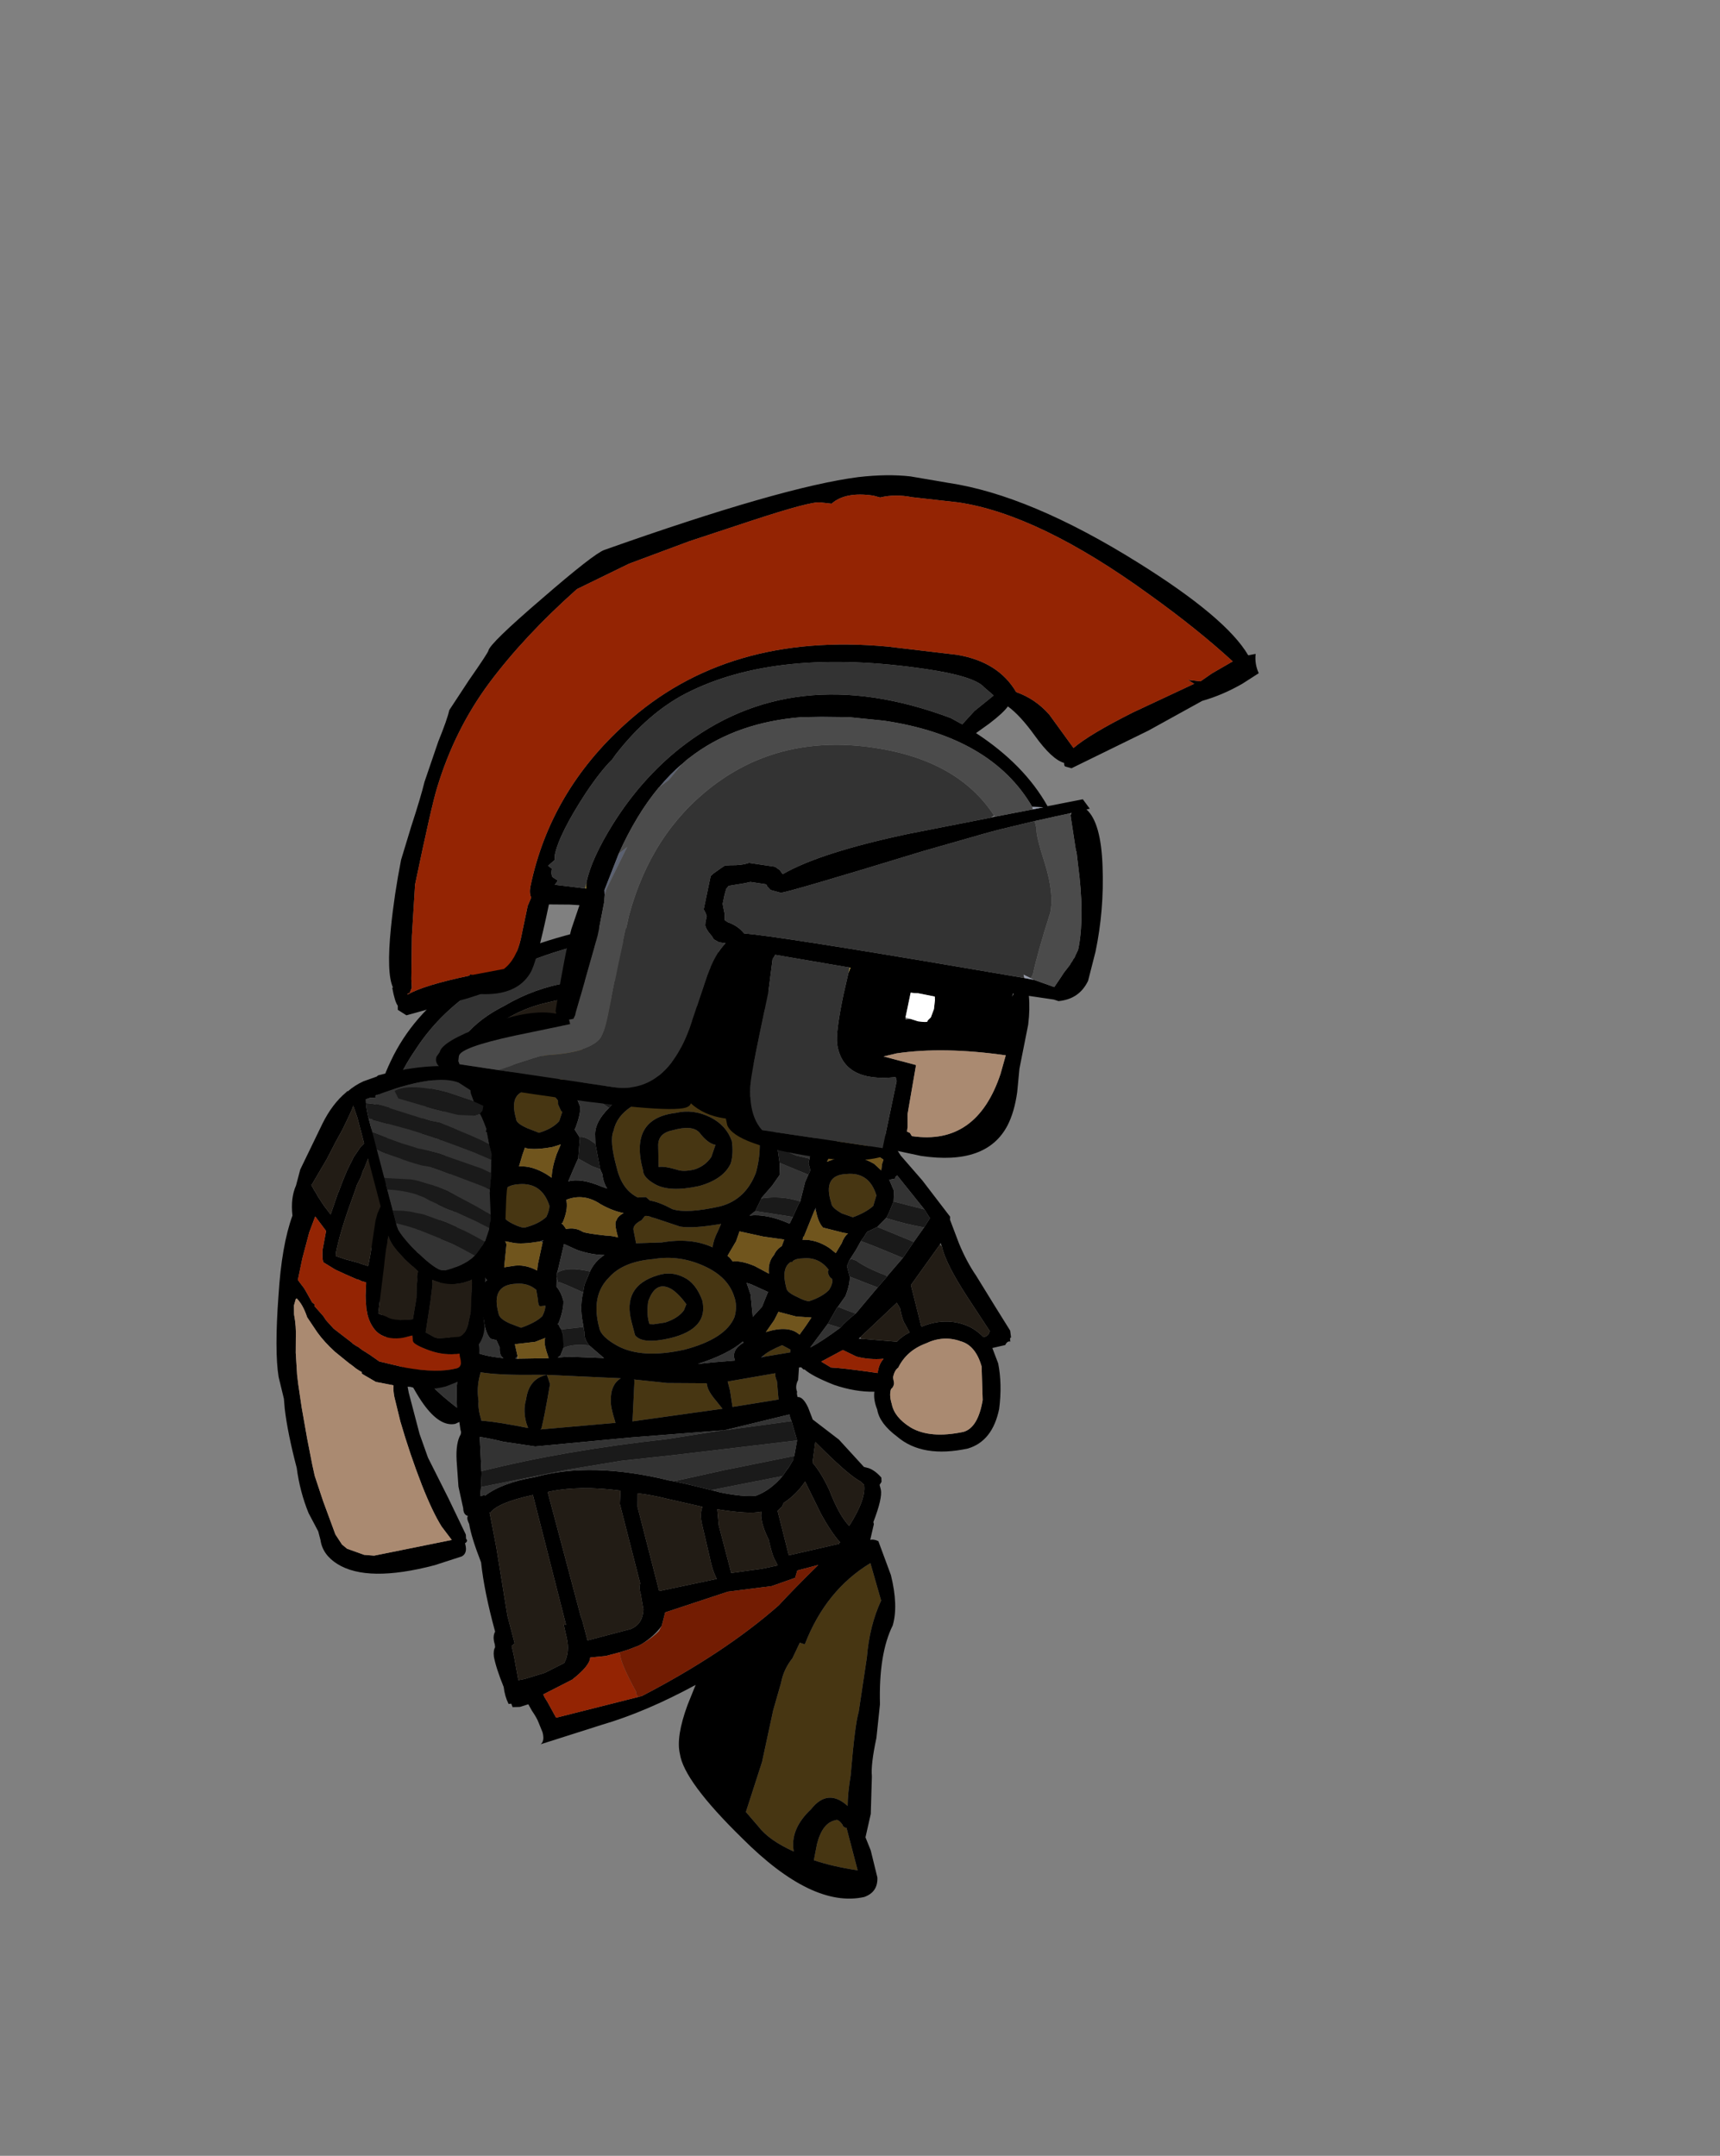 <?xml version="1.0" encoding="UTF-8" standalone="no"?>
<svg xmlns:ffdec="https://www.free-decompiler.com/flash" xmlns:xlink="http://www.w3.org/1999/xlink" ffdec:objectType="frame" height="243.6px" width="194.4px" xmlns="http://www.w3.org/2000/svg">
  <rect width="100%" height="100%" fill="#808080" stroke="none"/>
  <g transform="matrix(1.0, 0.0, 0.0, 1.0, 4.4, 72.6)">
    <use ffdec:characterId="219" height="122.7" transform="matrix(0.967, -0.254, 0.235, 0.896, 29.387, 41.024)" width="68.45" xlink:href="#shape0"/>
    <use ffdec:characterId="220" height="82.85" transform="matrix(0.976, 0.145, -0.192, 0.919, 51.445, -25.759)" width="91.95" xlink:href="#shape1"/>
    <use ffdec:characterId="222" height="59.55" transform="matrix(0.935, -0.245, 0.235, 0.896, 18.656, 54.071)" width="33.7" xlink:href="#shape2"/>
  </g>
  <defs>
    <g id="shape0" transform="matrix(1.0, 0.0, 0.0, 1.0, 35.9, 56.7)">
      <path d="M7.55 -27.3 Q7.4 -29.3 5.9 -30.75 4.25 -32.3 2.25 -32.35 -3.05 -33.15 -3.0 -26.6 -3.2 -25.75 -2.1 -24.6 -0.75 -23.15 2.7 -23.0 5.55 -23.05 6.8 -24.7 7.4 -25.8 7.55 -27.3 M2.6 -25.1 Q1.35 -25.15 0.75 -25.6 -0.55 -26.45 -1.2 -26.5 L-0.65 -28.95 Q-0.35 -30.5 1.35 -30.4 3.7 -30.45 4.25 -29.3 4.85 -27.75 5.65 -27.35 L4.85 -26.05 Q3.9 -25.15 2.6 -25.1 M6.95 -33.6 Q6.9 -32.5 7.8 -31.45 L10.75 -27.6 Q10.55 -25.2 9.3 -22.85 7.4 -19.95 4.4 -19.95 0.55 -20.1 -0.9 -21.1 -2.2 -22.4 -3.1 -22.8 L-3.45 -23.35 -4.35 -23.55 Q-5.85 -24.95 -5.8 -27.65 -5.85 -31.15 -5.1 -32.15 -3.6 -35.4 2.3 -34.85 L5.45 -34.3 Q6.7 -34.0 6.95 -33.6 M18.6 -14.55 L17.5 -15.35 Q16.55 -16.35 16.65 -16.85 16.45 -20.5 19.15 -19.85 21.7 -19.4 21.8 -16.4 L21.15 -15.25 Q20.15 -14.7 18.6 -14.55 M3.45 -17.1 Q2.7 -16.2 2.4 -15.35 0.3 -17.2 -3.0 -17.5 L-5.85 -18.2 -5.75 -19.9 Q-5.65 -20.5 -4.6 -20.75 L-4.1 -21.15 Q-3.75 -21.1 -3.35 -20.75 L-3.1 -20.6 -0.55 -18.8 Q0.8 -18.15 4.0 -17.85 L3.45 -17.1 M3.35 -8.85 Q3.45 -7.65 2.8 -6.45 1.2 -4.15 -3.6 -4.15 -8.55 -4.35 -10.85 -6.7 -12.35 -8.25 -12.3 -9.3 -12.35 -13.4 -9.8 -15.0 -7.8 -16.45 -4.4 -15.8 -1.4 -15.5 1.0 -13.35 3.25 -11.35 3.35 -8.85 M9.3 -8.3 L9.3 -8.4 Q9.3 -10.75 10.5 -11.2 L10.7 -11.15 10.8 -11.25 Q11.2 -11.45 11.95 -11.25 13.75 -10.95 14.45 -9.1 L14.3 -8.9 Q14.25 -8.25 14.55 -7.95 L14.55 -7.8 Q14.5 -7.3 13.9 -6.7 12.95 -6.1 11.4 -6.0 10.95 -6.15 10.25 -6.85 9.2 -7.75 9.3 -8.3 M4.85 -0.85 L4.85 -1.0 Q5.55 -1.4 7.2 -1.65 L8.0 -0.85 7.9 -0.7 7.9 -0.55 4.85 -0.85 M-12.75 -39.5 Q-10.9 -39.2 -10.3 -37.45 L-10.4 -37.0 -10.25 -36.1 -10.15 -36.0 -10.75 -35.0 Q-11.7 -34.3 -13.3 -34.25 L-14.45 -35.15 Q-15.55 -36.1 -15.4 -36.6 -15.5 -40.25 -12.75 -39.5 M-19.6 -25.85 Q-19.7 -29.4 -16.95 -28.8 -14.4 -28.3 -14.25 -25.3 -14.4 -24.75 -14.9 -24.1 -15.9 -23.5 -17.55 -23.5 -17.95 -23.55 -18.7 -24.25 -19.75 -25.2 -19.6 -25.85 M-21.95 -12.65 Q-23.0 -13.55 -22.9 -14.2 -22.95 -17.8 -20.15 -17.15 -18.8 -16.9 -18.1 -15.8 L-18.2 -14.6 Q-18.35 -13.85 -18.15 -13.75 L-17.55 -13.65 Q-17.7 -13.1 -18.2 -12.5 -19.1 -11.95 -20.85 -11.8 L-21.95 -12.65 M-27.85 -2.1 Q-27.9 -3.65 -27.6 -4.45 -27.45 -6.1 -26.7 -7.5 L-26.55 -7.8 Q-24.7 -6.9 -20.8 -5.85 L-19.4 -5.45 Q-21.45 -5.55 -22.35 -3.2 -23.05 -1.95 -23.0 -0.3 L-22.95 0.25 Q-26.1 -1.4 -27.55 -1.95 L-27.7 -2.0 -27.8 -2.05 -27.85 -2.1 M-1.6 -12.7 Q-2.8 -13.85 -4.4 -13.75 -8.65 -13.6 -8.6 -9.0 L-8.6 -7.4 Q-8.1 -6.05 -4.85 -5.95 -0.35 -5.85 -0.25 -9.4 -0.45 -11.65 -1.6 -12.7 M-19.35 -5.2 L-19.4 -5.45 -11.4 -2.75 Q-12.7 -2.3 -13.1 -0.5 -13.35 0.15 -13.25 2.35 L-21.65 0.8 -21.5 0.7 Q-20.75 -0.8 -19.3 -4.25 L-19.35 -5.2 M-9.95 -2.1 L-10.0 -2.2 -6.45 -0.75 -2.15 0.5 -2.15 0.75 Q-2.25 1.45 -1.6 2.9 L-1.15 4.0 -11.35 2.7 -9.95 -2.1 M-3.25 -11.65 Q-2.6 -10.85 -2.1 -9.45 L-2.55 -8.8 Q-3.4 -8.05 -4.95 -7.95 L-6.25 -8.1 -6.7 -8.25 Q-6.8 -9.35 -6.2 -10.95 -4.75 -13.3 -3.25 -11.65 M-4.25 41.15 L-2.6 38.15 Q-1.95 36.65 -0.65 35.6 L0.6 34.0 1.1 34.35 Q4.95 28.6 10.6 26.8 L10.7 31.55 Q8.7 34.15 7.5 37.85 L5.05 44.0 Q4.3 45.3 2.35 51.25 1.5 53.3 1.15 54.75 -0.5 52.0 -2.95 54.0 -5.85 55.7 -6.05 58.45 -8.45 56.35 -9.2 54.4 L-10.15 52.3 -6.95 46.9 -4.25 41.15 M-3.3 58.3 Q-2.1 55.95 -0.6 56.05 -0.25 55.95 0.05 56.8 0.05 57.15 0.4 57.3 L0.4 62.65 Q-2.2 61.45 -4.1 60.1 L-3.3 58.3 M5.65 1.45 Q5.5 1.8 5.6 2.45 L5.35 4.0 5.25 4.65 0.0 4.1 0.2 2.05 0.2 0.95 5.65 1.45" fill="#473612" fill-rule="evenodd" stroke="none"/>
      <path d="M4.7 -52.45 Q0.15 -55.1 -2.15 -55.1 -16.6 -55.6 -24.4 -47.9 -28.55 -44.05 -29.65 -39.75 -33.3 -27.05 -33.8 -19.5 -34.25 -13.85 -33.6 -11.0 -32.95 -8.25 -30.15 -4.35 L-29.85 -5.75 Q-29.35 -8.2 -28.25 -9.1 L-28.35 -9.3 Q-29.05 -10.35 -28.95 -14.6 -28.95 -18.95 -27.75 -22.15 -26.55 -26.3 -26.1 -31.5 L-26.15 -35.8 Q-26.35 -38.6 -25.5 -39.8 -22.5 -45.8 -20.95 -46.6 L-19.8 -47.0 -18.5 -48.05 Q-16.5 -49.6 -13.45 -50.3 -5.75 -52.65 1.85 -48.6 5.15 -46.9 8.2 -43.7 11.15 -40.5 12.15 -37.55 L12.2 -35.35 16.15 -31.8 18.05 -29.85 Q17.45 -31.4 16.95 -34.0 15.15 -41.45 14.4 -43.15 13.65 -44.95 12.05 -46.55 L8.7 -49.9 4.7 -52.45 M15.2 -45.05 Q16.7 -42.0 18.05 -37.1 L20.2 -28.8 20.0 -28.2 19.95 -28.1 21.05 -27.25 Q24.3 -24.15 25.0 -22.1 L25.35 -21.25 25.35 -21.2 25.6 -20.35 27.25 -16.75 29.25 -11.6 29.15 -11.25 29.45 -8.2 Q29.75 -5.8 30.4 -3.85 L31.6 0.4 32.55 3.7 32.45 4.55 Q32.3 4.45 32.25 5.0 31.95 4.8 31.6 5.25 L30.1 5.2 30.3 7.2 Q30.15 9.8 29.1 12.6 27.45 16.2 24.55 16.3 19.3 16.05 17.15 12.7 15.6 10.6 15.75 8.9 15.6 7.6 15.95 6.7 13.85 6.15 11.75 4.65 9.6 2.95 8.95 1.9 L8.85 1.9 8.65 1.55 8.4 1.5 7.95 2.95 Q7.4 3.6 7.5 4.35 7.4 4.4 7.4 4.95 8.0 5.05 8.25 6.5 L8.4 7.95 8.4 8.05 10.7 11.25 12.65 15.25 13.15 15.55 Q13.8 16.05 14.25 17.05 L14.15 17.55 13.85 17.85 13.85 18.45 Q13.8 19.5 12.1 22.05 L12.1 22.3 11.25 24.05 Q11.65 24.05 12.1 24.45 L12.5 28.85 Q12.45 32.7 11.25 34.85 8.9 37.75 7.6 43.75 L6.25 47.6 Q4.85 50.6 4.65 52.0 L3.45 56.4 2.2 59.0 2.4 60.7 2.35 64.1 Q2.0 65.85 0.35 66.0 -5.65 65.75 -11.3 55.3 -16.05 46.75 -15.7 43.4 -15.65 41.25 -13.45 37.85 L-12.0 35.75 Q-18.25 37.4 -23.4 37.55 L-30.65 37.95 Q-30.1 37.7 -30.1 36.6 L-30.25 35.35 Q-30.3 34.75 -30.65 33.7 L-30.85 32.85 -31.85 32.9 -32.65 32.7 -32.7 32.25 -33.0 32.2 Q-33.2 31.2 -33.05 30.05 -33.35 27.55 -33.25 26.15 -33.15 25.4 -32.85 25.1 L-32.8 24.75 Q-32.85 23.75 -32.4 23.25 -32.45 18.2 -31.95 14.65 -32.3 11.35 -32.15 9.75 -32.3 8.95 -32.05 8.75 L-32.15 8.7 Q-32.5 8.4 -32.35 7.7 L-32.25 5.0 -31.7 1.85 Q-31.3 -0.25 -30.5 -1.1 L-30.4 -1.35 -30.4 -1.45 -30.4 -1.6 -30.4 -1.65 -30.3 -2.6 -30.8 -2.5 Q-32.55 -2.6 -33.7 -5.8 -34.35 -7.6 -35.0 -11.2 L-35.6 -13.45 -35.85 -14.9 -35.85 -15.25 -35.9 -15.4 -35.85 -15.5 -35.55 -19.4 Q-34.15 -38.85 -27.45 -47.3 -20.1 -56.8 -3.8 -56.7 2.25 -57.0 8.7 -51.75 10.85 -50.8 12.6 -48.95 13.9 -47.6 15.2 -45.05 M6.95 -33.6 Q6.7 -34.0 5.45 -34.3 L2.3 -34.85 Q-3.6 -35.4 -5.1 -32.15 -5.85 -31.15 -5.8 -27.65 -5.85 -24.95 -4.35 -23.55 L-3.45 -23.35 -3.1 -22.8 Q-2.2 -22.4 -0.9 -21.1 0.55 -20.1 4.4 -19.95 7.4 -19.95 9.3 -22.85 10.55 -25.2 10.75 -27.6 L7.8 -31.45 Q6.9 -32.5 6.95 -33.6 M2.6 -25.1 Q3.9 -25.15 4.85 -26.05 L5.65 -27.35 Q4.85 -27.75 4.25 -29.3 3.7 -30.45 1.35 -30.4 -0.35 -30.5 -0.65 -28.95 L-1.2 -26.5 Q-0.55 -26.45 0.75 -25.6 1.35 -25.15 2.6 -25.1 M7.55 -27.3 Q7.4 -25.8 6.8 -24.7 5.55 -23.05 2.7 -23.0 -0.75 -23.15 -2.1 -24.6 -3.2 -25.75 -3.0 -26.6 -3.05 -33.15 2.25 -32.35 4.25 -32.3 5.9 -30.75 7.4 -29.3 7.55 -27.3 M10.5 -36.65 L10.75 -36.45 10.6 -36.75 Q9.15 -39.75 6.8 -42.4 0.75 -49.15 -8.5 -49.35 -12.95 -49.55 -16.55 -47.3 L-16.6 -47.25 -16.55 -47.25 -15.7 -47.2 -11.25 -46.95 -11.0 -46.75 -10.85 -46.6 -10.4 -46.55 -9.9 -47.05 -9.3 -46.85 -8.95 -46.35 Q-6.3 -46.05 -3.65 -44.55 L3.35 -40.45 Q7.3 -38.95 10.5 -36.65 M-3.1 -36.2 L-1.6 -36.95 Q4.95 -38.4 9.35 -33.75 12.4 -30.45 12.5 -27.6 L12.35 -25.15 12.15 -23.25 11.85 -21.85 10.7 -20.8 9.15 -19.65 9.1 -19.55 8.1 -18.3 7.35 -17.95 Q9.3 -17.65 11.5 -15.75 L12.05 -16.45 12.95 -17.65 13.3 -18.05 14.4 -20.2 14.95 -20.95 15.3 -21.4 15.3 -22.0 Q15.2 -22.25 15.55 -22.8 15.8 -23.6 16.55 -24.6 L17.9 -26.4 Q17.0 -27.1 16.6 -27.7 L14.55 -30.2 Q10.4 -34.6 3.5 -38.3 0.3 -40.2 -4.15 -42.05 L-5.6 -40.3 -6.2 -39.75 -6.25 -39.75 -6.45 -39.35 -7.35 -38.4 -8.2 -37.35 -8.05 -36.05 Q-8.2 -35.15 -9.2 -33.65 L-9.3 -33.55 -9.3 -33.5 -9.0 -32.5 -9.0 -32.3 -9.75 -30.0 -10.35 -29.2 -11.5 -27.6 Q-10.05 -27.65 -8.05 -26.0 L-7.45 -25.55 Q-7.7 -26.5 -7.55 -27.4 L-7.65 -28.05 -7.45 -31.2 -7.2 -32.35 Q-6.85 -33.8 -4.95 -35.0 L-3.5 -36.05 -3.1 -36.2 M19.25 -22.1 Q21.0 -21.75 22.45 -20.2 L23.05 -19.2 23.3 -19.9 23.6 -20.4 23.35 -20.7 22.15 -22.9 19.75 -25.05 18.75 -23.5 17.35 -21.9 19.25 -22.1 M14.75 -16.55 L14.8 -16.6 14.8 -16.8 14.6 -16.55 12.7 -13.8 12.65 -13.8 12.6 -13.75 12.45 -13.45 Q13.95 -13.1 15.15 -11.65 L15.7 -10.85 16.65 -11.85 Q17.05 -12.5 17.6 -12.8 17.1 -13.0 16.9 -13.15 L15.05 -14.25 Q14.65 -15.0 14.75 -16.55 M21.0 -12.65 L19.8 -12.4 19.75 -12.4 19.65 -12.3 19.2 -11.85 18.8 -11.5 18.0 -10.6 17.0 -9.6 16.85 -9.4 16.65 -9.1 16.55 -9.0 16.55 -7.8 16.55 -7.65 Q16.4 -6.8 15.55 -5.5 L14.4 -4.45 14.25 -4.35 12.8 -2.75 10.2 -0.5 Q11.6 -0.85 14.05 -1.9 14.95 -2.55 16.15 -3.1 L19.3 -5.5 20.65 -6.5 20.75 -6.6 22.9 -8.2 24.55 -9.75 26.1 -11.15 27.0 -12.05 26.65 -13.25 24.65 -18.1 Q24.4 -18.05 24.3 -17.8 L23.65 -17.85 23.85 -16.4 23.5 -15.15 22.7 -14.0 22.25 -13.45 21.0 -12.65 M18.6 -14.55 Q20.15 -14.7 21.15 -15.25 L21.8 -16.4 Q21.7 -19.4 19.15 -19.85 16.45 -20.5 16.65 -16.85 16.55 -16.35 17.5 -15.35 L18.6 -14.55 M4.2 -13.05 Q5.1 -12.95 6.45 -11.85 L7.8 -10.5 Q8.0 -11.9 8.9 -12.55 9.35 -13.15 10.0 -13.35 L10.45 -14.05 8.25 -15.05 5.8 -16.4 5.15 -15.35 3.8 -13.9 Q3.8 -13.8 3.95 -13.65 L4.2 -13.05 M3.45 -17.1 L4.0 -17.85 Q0.8 -18.15 -0.55 -18.8 L-3.1 -20.6 -3.35 -20.75 Q-3.75 -21.1 -4.1 -21.15 L-4.6 -20.75 Q-5.65 -20.5 -5.75 -19.9 L-5.85 -18.2 -3.0 -17.5 Q0.3 -17.2 2.4 -15.35 2.7 -16.2 3.45 -17.1 M7.1 -8.25 L7.2 -8.35 5.55 -9.8 5.1 -10.1 5.2 -8.6 4.8 -5.9 6.1 -6.8 7.1 -8.25 M9.3 -8.3 Q9.2 -7.75 10.25 -6.85 10.95 -6.15 11.4 -6.0 12.95 -6.1 13.9 -6.7 14.5 -7.3 14.55 -7.8 L14.55 -7.95 Q14.25 -8.25 14.3 -8.9 L14.45 -9.1 Q13.75 -10.95 11.95 -11.25 11.2 -11.45 10.8 -11.25 L10.7 -11.15 10.5 -11.2 Q9.3 -10.75 9.3 -8.4 L9.3 -8.3 M3.35 -8.85 Q3.25 -11.35 1.0 -13.35 -1.4 -15.5 -4.4 -15.8 -7.8 -16.45 -9.8 -15.0 -12.35 -13.4 -12.3 -9.3 -12.35 -8.25 -10.85 -6.7 -8.55 -4.35 -3.6 -4.15 1.2 -4.15 2.8 -6.45 3.45 -7.65 3.35 -8.85 M4.85 -1.0 L4.55 -0.85 4.85 -0.85 7.9 -0.55 7.9 -0.7 8.0 -0.85 7.2 -1.65 Q5.55 -1.4 4.85 -1.0 M3.0 -3.3 Q1.0 -2.25 -2.55 -2.05 L-0.75 -1.75 1.6 -1.3 Q1.45 -2.65 3.05 -3.15 L3.0 -3.3 M9.4 -2.35 L10.3 -3.15 11.2 -4.0 9.55 -4.6 7.75 -5.7 7.05 -4.85 5.8 -3.7 Q8.5 -3.85 9.4 -2.35 M15.95 -0.15 L15.75 -0.05 16.05 0.05 19.85 1.5 Q20.55 1.0 21.5 0.8 L21.25 -0.3 Q21.05 -0.9 21.15 -2.35 L20.95 -3.1 15.95 -0.15 M27.35 -8.65 L27.3 -8.6 23.0 -4.75 22.95 0.5 Q25.85 0.05 28.0 1.8 28.8 2.45 29.45 3.65 L29.5 3.65 Q30.1 3.65 30.3 3.1 L28.85 -1.55 Q27.4 -6.25 27.5 -8.35 L27.45 -8.8 27.35 -8.65 M-9.15 -39.55 Q-8.65 -40.45 -7.55 -41.3 L-6.05 -42.85 -9.55 -44.4 -10.2 -43.75 -12.1 -41.7 Q-10.65 -41.35 -9.45 -39.85 L-9.2 -39.45 -9.15 -39.55 M-14.6 -42.35 Q-14.4 -43.2 -13.3 -44.0 L-11.95 -45.1 Q-16.1 -45.9 -18.5 -44.95 -19.6 -44.65 -20.25 -43.95 L-18.9 -42.5 Q-17.55 -41.4 -16.0 -40.7 L-15.8 -40.9 Q-15.45 -41.4 -14.8 -41.5 -14.9 -42.05 -14.6 -42.35 M-12.75 -39.5 Q-15.5 -40.25 -15.4 -36.6 -15.55 -36.1 -14.45 -35.15 L-13.3 -34.25 Q-11.7 -34.3 -10.75 -35.0 L-10.15 -36.0 -10.25 -36.1 -10.4 -37.0 -10.3 -37.45 Q-10.9 -39.2 -12.75 -39.5 M-12.2 -32.15 Q-14.2 -32.3 -15.2 -32.85 L-15.25 -32.95 -15.75 -32.15 -16.45 -30.9 Q-15.0 -30.6 -13.65 -29.1 L-13.2 -28.55 Q-12.9 -29.7 -12.0 -31.15 L-11.25 -32.2 -12.2 -32.15 M-17.85 -33.35 L-17.1 -34.25 -17.3 -35.75 -17.3 -35.8 -20.25 -38.45 -21.8 -40.35 -22.6 -40.9 -23.6 -38.5 -23.7 -38.2 Q-24.1 -37.4 -24.15 -36.25 -24.35 -35.55 -24.2 -34.3 L-24.2 -31.0 -24.15 -30.45 -24.15 -30.25 -24.3 -29.5 -24.35 -29.4 -25.25 -23.9 -25.35 -23.4 -25.4 -23.3 -25.45 -23.15 -25.5 -22.9 -25.55 -22.75 -25.6 -22.65 -25.65 -22.45 -25.65 -22.4 -25.9 -21.6 Q-26.55 -20.25 -26.8 -18.5 L-26.9 -17.65 -26.9 -16.85 -26.95 -16.25 -27.0 -16.0 -27.1 -14.6 -27.15 -12.2 Q-27.2 -11.1 -26.45 -10.3 -25.8 -9.65 -23.65 -8.75 L-23.75 -8.9 Q-24.0 -9.35 -23.75 -10.15 L-23.9 -11.1 -24.5 -11.45 Q-24.9 -12.25 -24.7 -13.85 L-24.7 -14.05 Q-24.8 -15.85 -24.25 -16.85 -24.05 -17.9 -23.3 -18.45 L-23.2 -18.45 Q-23.45 -18.9 -23.3 -19.2 L-23.25 -20.1 -23.15 -20.35 -22.6 -21.35 -22.0 -22.15 -21.25 -23.2 Q-21.6 -24.05 -21.45 -25.5 L-21.45 -26.0 -21.1 -28.2 Q-20.85 -29.55 -20.05 -30.1 -19.5 -30.75 -18.65 -30.95 L-18.65 -31.1 -18.65 -31.25 Q-18.65 -32.2 -17.95 -33.25 L-17.85 -33.35 M-19.6 -25.85 Q-19.75 -25.2 -18.7 -24.25 -17.95 -23.55 -17.55 -23.5 -15.9 -23.5 -14.9 -24.1 -14.4 -24.75 -14.25 -25.3 -14.4 -28.3 -16.95 -28.8 -19.7 -29.4 -19.6 -25.85 M-12.2 -25.5 L-12.25 -25.5 -12.25 -25.3 Q-12.35 -24.2 -13.3 -22.9 L-13.45 -22.85 Q-13.3 -22.75 -13.1 -22.05 -12.05 -22.0 -11.35 -21.2 -11.0 -20.9 -8.95 -20.05 -8.3 -19.85 -7.65 -19.45 -7.7 -21.3 -7.35 -21.5 -7.1 -21.95 -6.35 -22.15 -7.5 -22.75 -8.6 -23.9 -10.1 -25.75 -12.2 -25.5 M-16.35 -21.4 Q-18.4 -21.6 -19.25 -22.05 L-20.1 -22.5 -20.05 -22.1 -20.95 -19.5 -20.95 -19.45 -20.05 -19.35 Q-18.65 -19.25 -17.45 -18.05 L-17.2 -18.75 -16.05 -21.2 -16.1 -21.25 -15.9 -21.45 -16.35 -21.4 M-21.95 -12.65 L-20.85 -11.8 Q-19.1 -11.95 -18.2 -12.5 -17.7 -13.1 -17.55 -13.65 L-18.15 -13.75 Q-18.35 -13.85 -18.2 -14.6 L-18.1 -15.8 Q-18.8 -16.9 -20.15 -17.15 -22.95 -17.8 -22.9 -14.2 -23.0 -13.55 -21.95 -12.65 M-22.15 -8.25 L-22.1 -8.25 -18.7 -7.35 -18.75 -8.25 Q-18.8 -9.35 -18.5 -9.85 L-19.7 -9.7 -22.0 -10.05 -22.05 -8.55 -22.35 -8.35 -22.15 -8.25 M-27.8 -2.05 L-27.7 -2.0 -27.55 -1.95 Q-26.1 -1.4 -22.95 0.25 L-23.0 -0.3 Q-23.05 -1.95 -22.35 -3.2 -21.45 -5.55 -19.4 -5.45 L-20.8 -5.85 Q-24.7 -6.9 -26.55 -7.8 L-26.7 -7.5 Q-27.45 -6.1 -27.6 -4.45 -27.9 -3.65 -27.85 -2.1 L-27.85 -2.05 -27.8 -2.05 M-1.6 -12.7 Q-0.45 -11.65 -0.25 -9.4 -0.35 -5.85 -4.85 -5.95 -8.1 -6.05 -8.6 -7.4 L-8.6 -9.0 Q-8.65 -13.6 -4.4 -13.75 -2.8 -13.85 -1.6 -12.7 M-11.7 -16.3 Q-10.9 -17.35 -9.65 -17.8 -11.05 -18.2 -12.5 -19.25 L-13.75 -20.35 -15.15 -17.5 -15.35 -17.15 -15.5 -16.7 -15.8 -15.55 Q-15.45 -14.75 -15.45 -13.65 -15.65 -12.65 -16.6 -11.2 L-16.75 -11.1 -16.65 -11.0 -16.6 -10.65 -16.5 -10.35 -16.45 -9.6 -16.75 -8.25 -16.8 -8.1 -17.35 -7.3 -17.7 -7.15 -16.45 -6.9 -12.65 -5.65 -13.9 -7.6 Q-14.3 -8.55 -14.05 -9.3 L-14.0 -9.95 -13.9 -11.15 Q-13.7 -12.75 -13.05 -14.05 L-12.75 -14.75 -12.65 -14.95 -11.7 -16.3 M-19.35 -5.2 L-19.3 -4.25 Q-20.75 -0.8 -21.5 0.7 L-21.65 0.8 -13.25 2.35 Q-13.35 0.15 -13.1 -0.5 -12.7 -2.3 -11.4 -2.75 L-19.4 -5.45 -19.35 -5.2 M-3.25 -11.65 Q-4.75 -13.3 -6.2 -10.95 -6.8 -9.35 -6.7 -8.25 L-6.25 -8.1 -4.95 -7.95 Q-3.4 -8.05 -2.55 -8.8 L-2.1 -9.45 Q-2.6 -10.85 -3.25 -11.65 M-9.95 -2.1 L-11.35 2.7 -1.15 4.0 -1.6 2.9 Q-2.25 1.45 -2.15 0.75 L-2.15 0.5 -6.45 -0.75 -10.0 -2.2 -9.95 -2.1 M-1.55 6.6 L-1.7 6.6 -1.75 6.55 -12.0 4.55 -22.7 2.65 -26.05 1.1 Q-27.6 0.2 -28.5 -0.2 L-29.3 3.9 -29.3 4.0 -29.3 4.05 -29.35 4.2 -29.8 5.75 -30.15 6.8 Q-30.1 6.75 -30.0 6.85 L-29.7 6.75 -29.6 6.9 Q-27.4 5.9 -23.65 6.25 -17.0 6.15 -9.05 10.8 L-8.55 11.05 Q-7.05 11.85 -4.7 13.25 L-3.8 13.8 Q-1.35 15.1 0.05 15.3 1.8 15.1 3.5 13.8 L4.15 13.2 Q4.15 13.05 4.25 13.15 L5.15 12.2 Q5.2 11.8 5.35 11.8 L6.1 10.05 6.1 9.9 6.05 7.6 6.0 7.2 6.0 6.75 -1.55 6.6 M-14.65 10.5 Q-19.05 8.55 -22.65 8.4 L-22.6 24.05 -22.55 24.7 -22.55 27.15 -17.5 27.15 Q-16.05 26.95 -15.55 25.25 L-15.45 23.95 -15.4 23.4 Q-15.45 22.55 -15.15 22.05 L-15.1 12.05 -14.65 10.5 M-13.3 23.55 L-6.65 23.9 Q-6.9 22.7 -6.8 21.15 L-6.7 17.1 Q-6.7 15.75 -6.15 14.95 L-9.8 12.9 Q-11.4 11.95 -12.85 11.35 L-13.25 12.95 -13.3 23.55 M-4.9 17.65 L-4.9 23.65 -1.45 24.1 0.4 24.2 0.2 23.2 Q0.1 22.6 0.15 20.85 -0.2 19.05 0.0 17.85 L0.15 17.35 Q-1.25 17.3 -4.6 15.7 L-4.9 17.65 M-29.6 9.2 L-29.85 13.3 -30.6 21.75 -30.6 25.25 -31.0 25.45 -31.05 26.85 -31.25 29.7 -30.55 29.75 -28.15 29.65 -25.75 29.1 Q-24.8 28.0 -24.75 26.2 L-24.7 24.55 -24.45 24.65 -24.35 8.3 Q-28.45 8.1 -29.55 9.1 -29.6 8.85 -29.6 9.2 M-19.4 29.55 L-21.0 29.55 -22.75 29.25 Q-23.0 30.2 -25.35 31.3 L-28.95 32.15 -28.9 32.3 -28.9 32.45 -28.7 33.15 -28.2 35.3 -18.6 35.4 -18.2 35.4 Q-7.95 32.9 -0.65 28.95 1.45 27.5 4.85 25.4 L2.4 25.4 1.95 26.2 -0.85 26.45 -5.8 25.75 -13.25 26.25 -14.0 27.7 -14.05 27.75 Q-15.1 28.7 -16.7 29.25 L-17.1 29.35 -18.35 29.5 -19.4 29.55 M-4.25 41.15 L-6.95 46.9 -10.15 52.3 -9.2 54.4 Q-8.45 56.35 -6.05 58.45 -5.85 55.7 -2.95 54.0 -0.5 52.0 1.15 54.75 1.5 53.3 2.35 51.25 4.3 45.3 5.05 44.0 L7.5 37.85 Q8.7 34.15 10.7 31.55 L10.6 26.8 Q4.95 28.6 1.1 34.35 L0.6 34.0 -0.65 35.6 Q-1.95 36.65 -2.6 38.15 L-4.25 41.15 M-3.3 58.3 L-4.1 60.1 Q-2.2 61.45 0.4 62.65 L0.4 57.3 Q0.05 57.15 0.05 56.8 -0.25 55.95 -0.6 56.05 -2.1 55.95 -3.3 58.3 M22.95 2.6 Q20.65 2.85 19.25 4.6 18.75 4.8 18.4 5.6 L18.35 6.3 Q18.2 6.75 17.85 6.9 17.45 7.55 17.5 8.7 17.4 10.35 18.9 12.05 20.7 14.0 24.55 14.2 26.25 14.15 27.55 11.05 L28.4 7.05 Q28.35 4.35 26.8 3.4 25.1 2.15 22.95 2.6 M17.9 3.1 Q16.3 2.8 15.0 2.0 L13.7 0.8 11.0 1.5 11.9 2.5 Q12.95 2.85 15.75 4.1 L16.85 4.6 Q17.2 3.6 17.9 3.1 M5.65 1.45 L0.2 0.95 0.2 2.05 0.0 4.1 5.25 4.65 5.35 4.0 5.6 2.45 Q5.5 1.8 5.65 1.45 M8.05 10.8 L7.15 13.15 Q7.8 14.55 8.2 16.9 8.55 20.25 9.35 21.75 12.0 19.1 12.15 17.35 L11.85 16.85 Q10.85 15.85 8.9 12.35 L8.05 10.8 M1.95 17.75 L1.9 23.35 7.75 23.55 Q7.75 23.35 7.9 23.45 7.2 22.0 6.6 19.4 L5.8 15.15 Q4.5 16.4 2.85 17.0 L2.55 17.4 1.95 17.75" fill="#000000" fill-rule="evenodd" stroke="none"/>
      <path d="M4.7 -52.45 L8.7 -49.9 12.05 -46.55 Q13.65 -44.95 14.4 -43.15 15.15 -41.45 16.95 -34.0 17.45 -31.4 18.05 -29.85 L16.15 -31.8 12.2 -35.35 12.15 -37.55 Q11.15 -40.5 8.2 -43.7 5.15 -46.9 1.85 -48.6 -5.75 -52.65 -13.45 -50.3 -16.5 -49.6 -18.5 -48.05 L-19.8 -47.0 -20.95 -46.6 Q-22.5 -45.8 -25.5 -39.8 -26.35 -38.6 -26.15 -35.8 L-26.1 -31.5 Q-26.55 -26.3 -27.75 -22.15 -28.95 -18.95 -28.95 -14.6 -29.05 -10.35 -28.35 -9.3 L-28.25 -9.1 Q-29.35 -8.2 -29.85 -5.75 L-30.15 -4.35 Q-32.95 -8.25 -33.6 -11.0 -34.25 -13.85 -33.8 -19.5 -33.3 -27.05 -29.65 -39.75 -28.55 -44.05 -24.4 -47.9 -16.6 -55.6 -2.15 -55.1 0.15 -55.1 4.7 -52.45 M12.35 -25.15 L12.5 -27.6 Q12.4 -30.45 9.35 -33.75 4.95 -38.4 -1.6 -36.95 L-3.1 -36.2 -4.35 -37.05 -5.6 -39.25 -6.15 -39.75 -6.2 -39.75 -5.6 -40.3 -4.15 -42.05 Q0.3 -40.2 3.5 -38.3 10.4 -34.6 14.55 -30.2 L16.6 -27.7 Q17.0 -27.1 17.9 -26.4 L16.55 -24.6 Q15.8 -23.6 15.55 -22.8 L14.15 -23.6 12.35 -25.15 M-4.95 -35.0 Q-6.85 -33.8 -7.2 -32.35 L-7.45 -31.2 -7.7 -31.5 Q-8.35 -32.4 -9.0 -32.5 L-9.3 -33.5 -9.3 -33.55 -9.2 -33.65 Q-8.2 -35.15 -8.05 -36.05 L-8.2 -37.35 -7.35 -38.4 -6.4 -36.85 -5.0 -35.1 -4.95 -35.0 M-7.65 -28.05 L-7.55 -27.4 Q-7.7 -26.5 -7.45 -25.55 L-8.05 -26.0 Q-10.05 -27.65 -11.5 -27.6 L-10.35 -29.2 -9.75 -30.0 -8.5 -28.7 -7.65 -28.05 M14.95 -20.95 L14.4 -20.2 13.3 -18.05 Q11.4 -19.35 9.2 -19.6 L9.15 -19.65 10.7 -20.8 11.85 -21.85 12.15 -23.25 14.95 -20.95 M12.05 -16.45 L11.5 -15.75 Q9.3 -17.65 7.35 -17.95 L8.1 -18.3 10.15 -17.35 12.05 -16.45 M14.6 -16.55 L14.8 -16.8 14.8 -16.6 14.75 -16.55 14.6 -16.55 M21.0 -12.65 L22.25 -13.45 22.25 -13.4 Q24.25 -12.05 26.1 -11.15 L24.55 -9.75 21.0 -12.65 M23.5 -15.15 L23.85 -16.4 23.65 -17.85 24.3 -17.8 Q24.4 -18.05 24.65 -18.1 L26.65 -13.25 23.5 -15.15 M22.9 -8.2 L20.75 -6.6 20.65 -6.5 20.55 -6.65 Q18.55 -8.2 17.7 -9.35 L17.2 -9.7 17.0 -9.6 18.0 -10.6 18.8 -11.5 20.4 -10.25 22.9 -8.2 M19.3 -5.5 L16.15 -3.1 Q15.3 -3.7 14.4 -4.45 L15.55 -5.5 Q16.4 -6.8 16.55 -7.65 L18.4 -6.2 19.3 -5.5 M14.05 -1.9 Q11.6 -0.85 10.2 -0.5 L12.8 -2.75 14.05 -1.9 M7.1 -8.25 L6.1 -6.8 4.8 -5.9 5.2 -8.6 5.1 -10.1 5.55 -9.8 7.2 -8.35 7.1 -8.25 M4.85 -1.0 L4.85 -0.85 4.55 -0.85 4.85 -1.0 M3.0 -3.3 L3.05 -3.15 Q1.45 -2.65 1.6 -1.3 L-0.75 -1.75 -2.55 -2.05 Q1.0 -2.25 3.0 -3.3 M-9.45 -39.85 L-9.15 -39.55 -9.2 -39.45 -9.45 -39.85 M-18.5 -44.95 Q-16.1 -45.9 -11.95 -45.1 L-13.3 -44.0 Q-14.4 -43.2 -14.6 -42.35 -17.15 -43.2 -18.0 -44.0 L-18.5 -44.95 M-23.6 -38.5 L-22.6 -40.9 -21.8 -40.35 -20.25 -38.45 -17.3 -35.8 -17.3 -35.75 -17.1 -34.25 -17.85 -33.35 -18.05 -33.55 Q-19.35 -34.85 -20.0 -35.0 -21.4 -35.6 -22.05 -36.9 -22.8 -38.5 -23.2 -38.55 L-23.6 -38.5 M-18.65 -31.25 L-18.65 -31.1 -18.65 -30.95 Q-19.5 -30.75 -20.05 -30.1 -20.85 -29.55 -21.1 -28.2 L-22.6 -29.65 -24.2 -31.0 -24.2 -34.3 Q-24.35 -35.55 -24.15 -36.25 -24.15 -35.75 -23.8 -35.35 -23.55 -34.8 -21.85 -33.8 L-19.35 -31.75 -18.65 -31.25 M-21.45 -26.0 L-21.45 -25.5 Q-21.6 -24.05 -21.25 -23.2 L-22.0 -22.15 -22.85 -22.65 -24.95 -24.35 -25.05 -24.55 -25.25 -23.9 -24.35 -29.4 -24.3 -28.6 -22.55 -27.05 -21.45 -26.0 M-23.25 -20.1 L-23.3 -19.2 Q-23.45 -18.9 -23.2 -18.45 L-23.3 -18.45 Q-24.05 -17.9 -24.25 -16.85 L-25.35 -17.65 -26.8 -18.5 Q-26.55 -20.25 -25.9 -21.6 L-25.65 -22.4 -25.1 -21.65 Q-24.25 -20.8 -23.25 -20.1 M-24.7 -14.05 L-24.7 -13.85 Q-24.9 -12.25 -24.5 -11.45 L-23.9 -11.1 -23.75 -10.15 Q-24.0 -9.35 -23.75 -8.9 L-23.65 -8.75 Q-25.8 -9.65 -26.45 -10.3 -27.2 -11.1 -27.15 -12.2 L-27.1 -14.6 -27.0 -16.0 -25.3 -14.6 -24.7 -14.05 M-12.25 -25.3 L-12.25 -25.5 -12.2 -25.5 -12.25 -25.3 M-16.35 -21.4 L-15.9 -21.45 -16.1 -21.25 -16.35 -21.4 M-22.05 -8.55 L-22.15 -8.25 -22.35 -8.35 -22.05 -8.55 M-15.35 -17.15 L-15.15 -17.5 -13.75 -20.35 -12.5 -19.25 Q-11.05 -18.2 -9.65 -17.8 -10.9 -17.35 -11.7 -16.3 -14.1 -17.65 -15.35 -17.15 M-13.05 -14.05 Q-13.7 -12.75 -13.9 -11.15 L-14.0 -9.95 -16.5 -10.35 -16.6 -10.65 -16.65 -11.0 -16.75 -11.1 -16.6 -11.2 Q-15.65 -12.65 -15.45 -13.65 -15.45 -14.75 -15.8 -15.55 L-15.5 -16.7 -15.5 -16.05 Q-15.3 -16.05 -13.05 -14.05 M-13.9 -7.6 L-12.65 -5.65 -16.45 -6.9 -17.7 -7.15 -17.35 -7.3 -16.8 -8.1 Q-15.7 -8.35 -13.9 -7.6 M-1.55 6.6 L6.0 6.75 6.0 7.2 6.05 7.6 4.9 7.45 -1.55 6.6 M6.1 10.05 L5.35 11.8 -2.7 11.3 -8.55 11.05 -9.05 10.8 Q-17.0 6.15 -23.65 6.25 -27.4 5.9 -29.6 6.9 L-29.7 6.75 -30.0 6.85 Q-30.1 6.75 -30.15 6.8 L-29.8 5.75 -19.7 6.4 -13.75 7.0 -7.85 7.95 6.1 10.05 M3.5 13.8 Q1.8 15.1 0.05 15.3 -1.35 15.1 -3.8 13.8 L-4.7 13.25 -3.2 13.35 3.5 13.8 M-29.3 3.9 L-28.5 -0.2 Q-27.6 0.2 -26.05 1.1 L-22.7 2.65 -12.0 4.55 -1.75 6.55 -8.15 5.85 Q-19.75 4.0 -29.3 3.9" fill="#333333" fill-rule="evenodd" stroke="none"/>
      <path d="M12.35 -25.15 L14.15 -23.6 15.55 -22.8 Q15.2 -22.25 15.3 -22.0 L15.3 -21.4 14.95 -20.95 12.15 -23.25 12.35 -25.15 M-6.2 -39.75 L-6.15 -39.75 -5.6 -39.25 -4.35 -37.05 -3.1 -36.2 -3.5 -36.05 -4.95 -35.0 -5.0 -35.1 -6.4 -36.85 -7.35 -38.4 -6.45 -39.35 -6.25 -39.75 -6.2 -39.75 M-7.45 -31.2 L-7.65 -28.05 -8.5 -28.7 -9.75 -30.0 -9.0 -32.3 -9.0 -32.5 Q-8.35 -32.4 -7.7 -31.5 L-7.45 -31.2 M13.3 -18.05 L12.95 -17.65 12.05 -16.45 10.15 -17.35 8.1 -18.3 9.1 -19.55 9.15 -19.65 9.2 -19.6 Q11.4 -19.35 13.3 -18.05 M18.8 -11.5 L19.2 -11.85 19.65 -12.3 19.75 -12.4 19.8 -12.4 21.0 -12.65 24.55 -9.75 22.9 -8.2 20.4 -10.25 18.8 -11.5 M22.25 -13.45 L22.7 -14.0 23.5 -15.15 26.65 -13.25 27.0 -12.05 26.1 -11.15 Q24.25 -12.05 22.25 -13.4 L22.25 -13.45 M20.65 -6.5 L19.3 -5.5 18.4 -6.2 16.55 -7.65 16.55 -7.8 16.55 -9.0 16.65 -9.1 16.85 -9.4 17.0 -9.6 17.2 -9.7 17.7 -9.35 Q18.55 -8.2 20.55 -6.65 L20.65 -6.5 M16.15 -3.1 Q14.95 -2.55 14.05 -1.9 L12.8 -2.75 14.25 -4.35 14.4 -4.45 Q15.3 -3.7 16.15 -3.1 M-18.5 -44.95 L-18.0 -44.0 Q-17.15 -43.2 -14.6 -42.35 -14.9 -42.05 -14.8 -41.5 -15.45 -41.4 -15.8 -40.9 L-16.0 -40.7 Q-17.55 -41.4 -18.9 -42.5 L-20.25 -43.95 Q-19.6 -44.65 -18.5 -44.95 M-23.6 -38.5 L-23.2 -38.55 Q-22.8 -38.5 -22.05 -36.9 -21.4 -35.6 -20.0 -35.0 -19.35 -34.85 -18.05 -33.55 L-17.85 -33.35 -17.95 -33.25 Q-18.65 -32.2 -18.65 -31.25 L-19.35 -31.75 -21.85 -33.8 Q-23.55 -34.8 -23.8 -35.35 -24.15 -35.75 -24.15 -36.25 -24.1 -37.4 -23.7 -38.2 L-23.6 -38.5 M-21.1 -28.2 L-21.45 -26.0 -22.55 -27.05 -24.3 -28.6 -24.35 -29.4 -24.3 -29.5 -24.15 -30.25 -24.15 -30.45 -24.2 -31.0 -22.6 -29.65 -21.1 -28.2 M-22.0 -22.15 L-22.6 -21.35 -23.15 -20.35 -23.25 -20.1 Q-24.25 -20.8 -25.1 -21.65 L-25.65 -22.4 -25.65 -22.45 -25.6 -22.65 -25.55 -22.75 -25.5 -22.9 -25.45 -23.15 -25.4 -23.3 -25.35 -23.4 -25.25 -23.9 -25.05 -24.55 -24.95 -24.35 -22.85 -22.65 -22.0 -22.15 M-24.25 -16.85 Q-24.8 -15.85 -24.7 -14.05 L-25.3 -14.6 -27.0 -16.0 -26.95 -16.25 -26.9 -16.85 -26.9 -17.65 -26.8 -18.5 -25.35 -17.65 -24.25 -16.85 M-15.35 -17.15 Q-14.1 -17.65 -11.7 -16.3 L-12.65 -14.95 -12.75 -14.75 -13.05 -14.05 Q-15.3 -16.05 -15.5 -16.05 L-15.5 -16.7 -15.35 -17.15 M-14.0 -9.95 L-14.05 -9.3 Q-14.3 -8.55 -13.9 -7.6 -15.7 -8.35 -16.8 -8.1 L-16.75 -8.25 -16.45 -9.6 -16.5 -10.35 -14.0 -9.95 M-1.75 6.55 L-1.7 6.6 -1.55 6.6 4.9 7.45 6.05 7.6 6.1 9.9 6.1 10.05 -7.85 7.95 -13.75 7.0 -19.7 6.4 -29.8 5.75 -29.35 4.2 -29.3 4.05 -29.3 4.0 -29.3 3.9 Q-19.75 4.0 -8.15 5.85 L-1.75 6.55 M5.35 11.8 Q5.2 11.8 5.15 12.2 L4.25 13.15 Q4.15 13.05 4.15 13.2 L3.5 13.8 -3.2 13.35 -4.7 13.25 Q-7.05 11.85 -8.55 11.05 L-2.7 11.3 5.35 11.8" fill="#1a1a1a" fill-rule="evenodd" stroke="none"/>
      <path d="M19.25 -22.1 L17.35 -21.9 18.75 -23.5 19.75 -25.05 22.15 -22.9 23.35 -20.7 23.6 -20.4 23.3 -19.9 23.05 -19.2 22.45 -20.2 Q21.0 -21.75 19.25 -22.1 M14.6 -16.55 L14.75 -16.55 Q14.65 -15.0 15.05 -14.25 L16.9 -13.15 Q17.1 -13.0 17.6 -12.8 17.05 -12.5 16.65 -11.85 L15.7 -10.85 15.15 -11.65 Q13.95 -13.1 12.45 -13.45 L12.6 -13.75 12.65 -13.8 12.7 -13.8 14.6 -16.55 M4.2 -13.05 L3.95 -13.65 Q3.8 -13.8 3.8 -13.9 L5.15 -15.35 5.8 -16.4 8.25 -15.05 10.45 -14.05 10.0 -13.35 Q9.35 -13.15 8.9 -12.55 8.0 -11.9 7.8 -10.5 L6.45 -11.85 Q5.1 -12.95 4.2 -13.05 M9.4 -2.35 Q8.5 -3.85 5.8 -3.7 L7.05 -4.85 7.75 -5.7 9.55 -4.6 11.2 -4.0 10.3 -3.15 9.4 -2.35 M-9.45 -39.85 Q-10.65 -41.35 -12.1 -41.7 L-10.2 -43.75 -9.55 -44.4 -6.05 -42.85 -7.55 -41.3 Q-8.65 -40.45 -9.15 -39.55 L-9.45 -39.85 M-12.2 -32.15 L-11.25 -32.2 -12.0 -31.15 Q-12.9 -29.7 -13.2 -28.55 L-13.65 -29.1 Q-15.0 -30.6 -16.45 -30.9 L-15.75 -32.15 -15.25 -32.95 -15.2 -32.85 Q-14.2 -32.3 -12.2 -32.15 M-12.25 -25.3 L-12.2 -25.5 Q-10.1 -25.75 -8.6 -23.9 -7.5 -22.75 -6.35 -22.15 -7.1 -21.95 -7.35 -21.5 -7.7 -21.3 -7.65 -19.45 -8.3 -19.85 -8.95 -20.05 -11.0 -20.9 -11.35 -21.2 -12.05 -22.0 -13.1 -22.05 -13.3 -22.75 -13.45 -22.85 L-13.3 -22.9 Q-12.35 -24.2 -12.25 -25.3 M-16.05 -21.2 L-17.2 -18.75 -17.45 -18.05 Q-18.65 -19.25 -20.05 -19.35 L-20.95 -19.45 -20.95 -19.5 -20.05 -22.1 -20.1 -22.5 -19.25 -22.05 Q-18.4 -21.6 -16.35 -21.4 L-16.05 -21.2 M-22.1 -8.25 L-22.05 -8.55 -22.0 -10.05 -19.7 -9.7 -18.5 -9.85 Q-18.8 -9.35 -18.75 -8.25 L-18.7 -7.35 -22.1 -8.25" fill="#70551d" fill-rule="evenodd" stroke="none"/>
      <path d="M27.3 -8.6 L27.35 -8.65 27.5 -8.35 27.3 -8.6" fill="#14100c" fill-rule="evenodd" stroke="none"/>
      <path d="M-16.05 -21.2 L-16.35 -21.4 -16.1 -21.25 -16.05 -21.2 M-22.1 -8.25 L-22.15 -8.25 -22.05 -8.55 -22.1 -8.25" fill="#cc9d3c" fill-rule="evenodd" stroke="none"/>
      <path d="M22.95 2.6 Q25.1 2.15 26.8 3.4 28.35 4.35 28.4 7.05 L27.55 11.05 Q26.25 14.15 24.55 14.2 20.7 14.0 18.9 12.05 17.4 10.35 17.5 8.7 17.45 7.55 17.85 6.9 18.2 6.75 18.35 6.3 L18.4 5.6 Q18.75 4.8 19.25 4.6 20.65 2.85 22.95 2.6" fill="#aa8a71" fill-rule="evenodd" stroke="none"/>
      <path d="M10.6 -36.75 L10.5 -36.65 Q7.3 -38.95 3.35 -40.45 L-3.65 -44.55 Q-6.3 -46.05 -8.95 -46.35 L-9.3 -46.85 -9.9 -47.05 -10.4 -46.55 -10.85 -46.6 -11.0 -46.75 -11.25 -46.95 -15.7 -47.2 -16.55 -47.25 -16.55 -47.3 Q-12.95 -49.55 -8.5 -49.35 0.75 -49.15 6.8 -42.4 9.15 -39.75 10.6 -36.75 M16.05 0.05 L15.95 -0.15 20.95 -3.1 21.15 -2.35 Q21.05 -0.9 21.25 -0.3 L21.5 0.8 Q20.55 1.0 19.85 1.5 L16.05 0.05 M27.3 -8.6 L27.5 -8.35 Q27.4 -6.25 28.85 -1.55 L30.3 3.1 Q30.1 3.65 29.5 3.65 L29.45 3.65 Q28.8 2.45 28.0 1.8 25.85 0.05 22.95 0.5 L23.0 -4.75 27.3 -8.6 M-14.65 10.5 L-15.1 12.05 -15.15 22.05 Q-15.45 22.55 -15.4 23.4 L-15.45 23.95 -15.55 25.25 Q-16.05 26.95 -17.5 27.15 L-22.55 27.15 -22.55 24.7 -22.6 24.05 -22.65 8.4 Q-19.05 8.55 -14.65 10.5 M-13.3 23.55 L-13.25 12.95 -12.85 11.35 Q-11.4 11.95 -9.8 12.9 L-6.15 14.95 Q-6.7 15.75 -6.7 17.1 L-6.8 21.15 Q-6.9 22.7 -6.65 23.9 L-13.3 23.55 M-29.6 9.2 Q-29.6 8.85 -29.55 9.1 -28.45 8.1 -24.35 8.3 L-24.45 24.65 -24.7 24.55 -24.75 26.2 Q-24.8 28.0 -25.75 29.1 L-28.15 29.65 -30.55 29.75 -31.25 29.7 -31.05 26.85 -31.0 25.45 -30.6 25.25 -30.6 21.75 -29.85 13.3 -29.6 9.2 M-4.9 17.65 L-4.6 15.7 Q-1.25 17.3 0.15 17.35 L0.0 17.85 Q-0.2 19.05 0.15 20.85 0.1 22.6 0.2 23.2 L0.4 24.2 -1.45 24.1 -4.9 23.65 -4.9 17.65 M8.05 10.8 L8.9 12.35 Q10.85 15.85 11.85 16.85 L12.15 17.35 Q12.0 19.1 9.35 21.75 8.55 20.25 8.2 16.9 7.8 14.55 7.15 13.15 L8.05 10.8 M1.95 17.75 L2.55 17.4 2.85 17.0 Q4.5 16.4 5.8 15.15 L6.6 19.4 Q7.2 22.0 7.9 23.45 7.75 23.35 7.75 23.55 L1.9 23.35 1.95 17.75" fill="#221c15" fill-rule="evenodd" stroke="none"/>
      <path d="M-18.6 35.4 L-28.2 35.3 -28.7 33.15 -28.9 32.45 -28.9 32.3 -28.95 32.15 -25.35 31.3 Q-23.0 30.2 -22.75 29.25 L-21.0 29.55 -19.4 29.55 -19.4 30.0 Q-19.55 31.0 -18.7 34.75 -18.85 34.9 -18.6 35.4 M17.9 3.1 Q17.2 3.6 16.85 4.6 L15.75 4.1 Q12.95 2.85 11.9 2.5 L11.0 1.5 13.7 0.8 15.0 2.0 Q16.3 2.8 17.9 3.1" fill="#942403" fill-rule="evenodd" stroke="none"/>
      <path d="M-18.6 35.4 Q-18.85 34.9 -18.7 34.75 -19.55 31.0 -19.4 30.0 L-19.4 29.55 -18.35 29.5 -17.1 29.35 -16.7 29.25 Q-15.35 28.85 -14.45 28.25 L-14.05 27.75 -14.0 27.7 -13.25 26.25 -5.8 25.75 -0.85 26.45 1.95 26.2 2.4 25.4 4.85 25.4 Q1.45 27.5 -0.65 28.95 -7.95 32.9 -18.2 35.4 L-18.6 35.4" fill="#731c02" fill-rule="evenodd" stroke="none"/>
    </g>
    <g id="shape1" transform="matrix(1.0, 0.0, 0.0, 1.0, 43.15, 54.95)">
      <path d="M9.45 -54.85 Q18.9 -54.85 32.65 -48.7 43.85 -43.7 47.2 -39.6 L48.0 -39.9 Q48.1 -38.7 48.8 -37.65 L47.2 -36.1 Q45.25 -34.4 43.1 -33.35 L37.75 -28.85 30.0 -23.0 29.25 -23.1 Q29.1 -23.15 29.05 -23.5 27.6 -23.7 25.15 -26.2 23.0 -28.4 21.4 -29.25 21.05 -28.4 19.7 -26.85 L18.45 -25.5 Q24.6 -22.6 28.2 -18.05 L32.0 -19.5 33.0 -18.5 32.65 -18.35 Q34.6 -17.05 35.8 -11.8 37.0 -6.65 37.0 -1.55 L36.85 2.05 Q36.3 4.4 34.0 5.0 L33.45 4.9 30.55 4.9 Q31.0 6.45 31.15 8.35 L31.2 13.75 31.5 16.6 Q31.65 19.0 31.2 20.7 29.8 25.9 22.2 25.9 L19.15 25.7 Q17.15 27.9 10.45 27.9 1.05 27.9 -0.3 25.65 L-0.6 24.9 -0.8 24.9 Q-3.15 24.9 -4.9 23.7 -4.9 24.05 -5.35 24.3 -7.45 25.4 -23.3 25.4 -32.0 25.4 -34.0 23.8 -34.65 23.3 -34.55 22.65 L-34.3 22.05 Q-34.3 20.75 -30.0 18.15 -25.45 15.4 -22.55 15.4 L-22.1 15.4 -22.25 15.1 -22.3 13.9 Q-22.55 8.05 -22.4 5.05 L-22.05 2.05 -23.15 2.15 -25.5 2.5 Q-25.5 9.7 -26.0 11.05 -27.0 13.95 -31.05 14.4 L-32.45 15.15 -38.9 18.25 -40.0 17.75 -40.1 17.25 Q-40.5 16.9 -41.15 15.2 L-41.05 15.2 Q-42.15 13.6 -42.7 8.05 -43.1 4.1 -43.15 -0.2 L-42.8 -4.3 Q-42.4 -8.1 -42.35 -9.9 L-41.75 -14.95 Q-41.25 -17.8 -41.25 -18.9 L-39.75 -22.8 Q-38.25 -26.4 -38.25 -26.7 -38.25 -27.6 -33.45 -33.85 -28.7 -40.1 -27.6 -40.75 -9.05 -51.45 -0.75 -53.95 2.4 -54.85 5.05 -54.95 L9.45 -54.85 M2.15 -51.9 L1.35 -52.0 Q-1.9 -52.0 -3.15 -50.3 L-4.45 -50.25 Q-5.5 -50.25 -11.75 -46.85 L-18.25 -43.3 -24.5 -39.55 -29.75 -35.6 Q-34.55 -29.1 -37.4 -22.85 -40.2 -16.65 -40.8 -9.4 -41.0 -7.2 -41.0 2.5 L-40.15 8.7 -39.2 13.85 -38.95 14.85 -39.05 15.5 -39.3 15.7 -39.25 15.75 Q-37.65 14.35 -32.75 12.4 L-32.75 12.25 -32.5 12.25 -32.4 12.25 -29.05 11.0 Q-27.9 9.7 -27.85 7.15 L-27.85 3.05 -27.65 2.0 Q-28.0 1.5 -28.0 0.65 -28.0 -11.0 -21.1 -20.45 -11.85 -33.2 6.5 -34.25 L14.5 -34.5 Q19.3 -34.4 22.0 -31.1 24.3 -30.65 26.25 -29.0 L29.75 -25.45 Q31.2 -27.35 35.6 -30.75 L41.8 -35.25 41.0 -35.6 41.1 -35.6 42.45 -35.65 43.55 -36.8 45.6 -38.6 Q40.85 -41.85 34.75 -45.05 20.4 -52.7 11.05 -52.7 L5.75 -52.5 Q3.75 -52.6 2.15 -51.9 M-21.8 -0.75 L-21.8 -0.85 Q-21.8 -3.7 -20.2 -8.2 -18.1 -14.05 -14.45 -18.45 -3.85 -31.1 15.25 -26.85 L16.7 -26.3 17.75 -28.1 19.55 -30.3 18.3 -31.1 Q16.95 -32.25 11.4 -32.25 -5.95 -32.25 -15.05 -25.1 -18.85 -22.1 -21.5 -16.6 L-21.8 -15.9 Q-22.8 -14.4 -23.95 -11.5 -26.0 -6.15 -26.0 -3.5 L-25.9 -2.9 -26.5 -2.1 -26.0 -1.8 -26.0 -1.6 Q-25.95 -1.0 -25.7 -0.8 L-25.05 -0.5 -25.3 0.05 -21.8 -0.05 -21.7 -0.05 -21.8 -0.75 M26.5 -17.7 Q20.25 -25.35 7.85 -25.35 L3.8 -25.15 -1.55 -24.3 Q-8.45 -22.6 -12.65 -18.05 L-13.4 -17.2 -13.8 -16.65 -13.85 -16.6 Q-14.95 -15.2 -15.85 -13.45 L-15.9 -13.4 Q-17.8 -9.75 -18.85 -4.8 L-19.6 -0.2 -19.45 0.4 -19.45 0.45 -19.4 0.85 -19.35 1.25 -19.3 4.65 -19.3 4.7 -19.3 4.8 -19.3 4.85 -19.3 4.95 -19.3 5.1 -19.3 5.15 -19.3 5.35 -19.4 7.0 -19.75 12.15 -19.8 12.85 -19.95 14.9 -19.95 15.25 -20.0 15.45 -20.05 15.7 -20.55 15.9 -20.5 15.95 -20.3 16.4 -26.25 18.75 Q-32.05 21.1 -32.05 22.15 L-32.05 22.25 -32.0 22.8 -31.9 22.95 -31.8 23.15 -27.25 23.15 -14.0 23.15 Q-8.0 23.1 -6.8 14.8 L-6.05 8.2 Q-5.65 5.35 -4.75 4.0 L-5.5 4.0 -6.15 3.75 -6.5 3.35 -6.9 3.0 -7.25 2.6 -7.45 2.25 -7.5 1.85 -7.5 1.1 -7.7 0.75 -8.0 0.35 -8.0 0.0 -8.0 -1.9 -8.0 -3.75 -7.75 -4.1 -7.0 -4.9 -6.65 -5.25 -6.0 -5.4 Q-4.8 -5.55 -4.0 -6.0 L-1.0 -6.0 -0.4 -5.7 -0.05 -5.35 0.05 -5.25 Q3.75 -8.5 13.25 -12.3 L22.15 -15.7 22.5 -15.85 26.6 -17.4 27.75 -17.85 26.5 -17.7 M27.1 -16.05 L24.35 -14.85 Q22.7 -14.15 20.5 -13.05 L15.3 -10.5 Q0.75 -3.0 0.25 -3.0 L-0.95 -3.15 -1.5 -3.6 -1.45 -3.65 -1.65 -3.75 -3.4 -3.75 -4.0 -3.5 -5.75 -2.9 -5.95 -2.5 -6.0 -1.75 -6.0 -0.65 -5.85 -0.25 -5.55 0.5 -5.4 1.25 -5.0 1.45 Q-3.75 1.7 -2.9 2.5 L-1.85 2.45 Q4.35 2.25 29.6 2.85 L30.75 2.9 33.2 3.4 33.7 2.15 33.95 1.5 34.0 1.4 34.45 0.45 34.5 0.25 34.65 -0.1 34.65 -0.2 34.7 -0.3 34.75 -0.4 34.8 -0.5 34.8 -0.6 35.0 -1.45 35.0 -1.9 Q34.9 -5.8 33.0 -11.6 L32.75 -12.4 32.5 -13.2 32.45 -13.2 31.0 -17.35 31.05 -17.7 30.9 -17.6 29.4 -17.0 27.6 -16.25 27.1 -16.05 M28.7 4.9 L28.7 5.3 28.8 4.9 28.7 4.9 M20.7 23.7 Q28.2 23.7 29.2 14.7 L29.35 12.4 Q22.15 12.45 17.05 14.1 L15.65 14.7 19.5 15.15 19.7 21.15 20.0 22.65 20.05 23.25 20.4 23.35 20.7 23.7 M17.8 9.75 L18.7 9.9 Q19.95 9.9 19.75 9.65 L20.05 9.2 20.2 8.15 20.1 7.05 20.0 6.65 18.05 6.55 17.65 6.6 17.2 6.55 17.2 6.65 17.2 9.65 17.25 9.9 17.8 9.75 M9.75 5.4 L9.85 4.7 9.75 4.7 1.1 4.5 0.95 4.95 0.9 5.0 1.2 9.05 1.2 14.25 Q1.2 19.0 1.35 20.35 1.85 24.1 3.75 25.65 L17.7 25.65 17.7 17.4 17.5 16.95 Q11.7 18.55 10.15 14.05 9.7 12.7 9.7 8.0 L9.75 5.4" fill="#000000" fill-rule="evenodd" stroke="none"/>
      <path d="M-21.8 -0.05 L-21.8 -0.75 -21.7 -0.05 -21.8 -0.05 M9.75 5.4 L9.75 4.7 9.85 4.7 9.75 5.4" fill="#c0a430" fill-rule="evenodd" stroke="none"/>
      <path d="M3.8 -25.15 L0.7 -24.7 -1.55 -24.3 3.8 -25.15 M-13.85 -16.6 L-14.95 -14.45 -15.85 -13.45 Q-14.95 -15.2 -13.85 -16.6 M-18.85 -4.8 L-18.05 -5.75 -19.4 -0.35 -19.45 0.4 -19.6 -0.2 -18.85 -4.8 M22.4 -16.0 L22.45 -16.0 22.15 -15.75 22.4 -16.0" fill="#5b6171" fill-rule="evenodd" stroke="none"/>
      <path d="M26.6 -17.4 L26.5 -17.7 27.75 -17.85 26.6 -17.4 M29.6 2.85 L29.45 2.45 30.35 2.75 30.75 2.9 29.6 2.85" fill="#969cab" fill-rule="evenodd" stroke="none"/>
      <path d="M17.65 6.6 L18.05 6.55 20.0 6.65 20.1 7.05 20.2 8.15 20.05 9.2 19.75 9.65 Q19.95 9.9 18.7 9.9 L17.8 9.75 17.2 9.65 17.2 6.65 17.65 6.6" fill="#ffffff" fill-rule="evenodd" stroke="none"/>
      <path d="M-21.8 -0.05 L-25.3 0.05 -25.05 -0.5 -25.7 -0.8 Q-25.95 -1.0 -26.0 -1.6 L-26.0 -1.8 -26.5 -2.1 -25.9 -2.9 -26.0 -3.5 Q-26.0 -6.15 -23.95 -11.5 -22.8 -14.4 -21.8 -15.9 L-21.5 -16.6 Q-18.85 -22.1 -15.05 -25.1 -5.95 -32.25 11.4 -32.25 16.95 -32.25 18.3 -31.1 L19.55 -30.3 17.75 -28.1 16.7 -26.3 15.25 -26.85 Q-3.85 -31.1 -14.45 -18.45 -18.1 -14.05 -20.2 -8.2 -21.8 -3.7 -21.8 -0.85 L-21.8 -0.75 -21.8 -0.05 M-27.25 23.15 Q-22.85 20.65 -22.15 20.5 -17.7 19.5 -16.65 17.75 -16.25 17.15 -16.25 14.7 L-16.3 8.55 -16.25 2.45 Q-15.7 -7.8 -9.9 -14.5 -3.45 -21.95 7.35 -21.95 17.05 -21.95 22.4 -16.0 L22.15 -15.75 22.15 -15.7 13.25 -12.3 Q3.75 -8.5 0.05 -5.25 L-0.05 -5.35 -0.4 -5.7 -1.0 -6.0 -4.0 -6.0 Q-4.8 -5.55 -6.0 -5.4 L-6.65 -5.25 -7.0 -4.9 -7.75 -4.1 -8.0 -3.75 -8.0 -1.9 -8.0 0.0 -8.0 0.35 -7.7 0.75 -7.5 1.1 -7.5 1.85 -7.45 2.25 -7.25 2.6 -6.9 3.0 -6.5 3.35 -6.15 3.75 -5.5 4.0 -4.75 4.0 Q-5.65 5.35 -6.05 8.2 L-6.8 14.8 Q-8.0 23.1 -14.0 23.15 L-27.25 23.15 M29.6 2.85 Q4.35 2.25 -1.85 2.45 L-2.9 2.5 Q-3.75 1.7 -5.0 1.45 L-5.4 1.25 -5.55 0.5 -5.85 -0.25 -6.0 -0.65 -6.0 -1.75 -5.95 -2.5 -5.75 -2.9 -4.0 -3.5 -3.4 -3.75 -1.65 -3.75 -1.45 -3.65 -1.5 -3.6 -0.95 -3.15 0.25 -3.0 Q0.75 -3.0 15.3 -10.5 L20.5 -13.05 Q22.7 -14.15 24.35 -14.85 L27.1 -16.05 27.5 -15.15 Q27.5 -14.5 29.25 -11.15 31.0 -7.75 31.0 -5.4 30.5 -0.35 30.5 2.25 L30.35 2.75 29.45 2.45 29.6 2.85 M9.75 4.7 L9.75 5.4 9.7 8.0 Q9.7 12.7 10.15 14.05 11.7 18.55 17.5 16.95 L17.7 17.4 17.7 25.65 3.75 25.65 Q1.85 24.1 1.35 20.35 1.2 19.0 1.2 14.25 L1.2 9.05 0.9 5.0 0.95 4.95 1.1 4.5 9.75 4.7" fill="#333333" fill-rule="evenodd" stroke="none"/>
      <path d="M3.8 -25.15 L7.85 -25.35 Q20.25 -25.35 26.5 -17.7 L26.6 -17.4 22.5 -15.85 22.45 -16.0 22.4 -16.0 Q17.05 -21.95 7.35 -21.95 -3.45 -21.95 -9.9 -14.5 -15.7 -7.8 -16.25 2.45 L-16.3 8.55 -16.25 14.7 Q-16.25 17.15 -16.65 17.75 -17.7 19.5 -22.15 20.5 -22.85 20.65 -27.25 23.15 L-31.8 23.15 -31.9 22.95 -32.0 22.8 -32.05 22.25 -32.05 22.15 Q-32.05 21.1 -26.25 18.75 L-20.3 16.4 -20.5 15.95 -20.55 15.9 -20.05 15.7 -20.0 15.45 -19.95 15.25 -19.95 14.9 -19.8 12.85 -19.75 12.15 -19.4 7.0 -19.3 5.35 -19.3 5.15 -19.3 5.1 -19.3 4.95 -19.3 4.85 -19.3 4.8 -19.3 4.7 -19.3 4.65 -19.35 1.25 -19.4 0.85 -19.45 0.45 -19.45 0.4 -19.4 -0.35 -18.05 -5.75 -18.85 -4.8 Q-17.8 -9.75 -15.9 -13.4 L-15.85 -13.45 -14.95 -14.45 -13.85 -16.6 -13.8 -16.65 -13.4 -17.2 -12.65 -18.05 Q-8.45 -22.6 -1.55 -24.3 L0.7 -24.7 3.8 -25.15 M30.35 2.75 L30.5 2.25 Q30.5 -0.35 31.0 -5.4 31.0 -7.75 29.25 -11.15 27.5 -14.5 27.5 -15.15 L27.1 -16.05 27.6 -16.25 29.4 -17.0 30.9 -17.6 31.0 -17.35 32.45 -13.2 32.5 -13.2 32.75 -12.4 33.0 -11.6 Q34.9 -5.8 35.0 -1.9 L35.0 -1.45 34.8 -0.6 34.8 -0.5 34.75 -0.4 34.7 -0.3 34.65 -0.2 34.65 -0.1 34.5 0.25 34.45 0.45 34.0 1.4 33.95 1.5 33.7 2.15 33.2 3.4 30.75 2.9 30.35 2.75" fill="#4b4b4b" fill-rule="evenodd" stroke="none"/>
      <path d="M20.7 23.7 L20.4 23.35 20.05 23.25 20.0 22.65 19.7 21.15 19.5 15.15 15.65 14.7 17.05 14.1 Q22.15 12.45 29.35 12.4 L29.2 14.7 Q28.2 23.7 20.7 23.7" fill="#aa8a71" fill-rule="evenodd" stroke="none"/>
      <path d="M2.15 -51.9 Q3.75 -52.6 5.75 -52.5 L11.05 -52.7 Q20.4 -52.7 34.75 -45.05 40.85 -41.85 45.6 -38.6 L43.55 -36.8 42.45 -35.65 41.1 -35.6 41.0 -35.6 41.8 -35.25 35.6 -30.75 Q31.2 -27.35 29.75 -25.45 L26.25 -29.0 Q24.3 -30.65 22.0 -31.1 19.3 -34.4 14.5 -34.5 L6.5 -34.25 Q-11.85 -33.2 -21.1 -20.45 -28.0 -11.0 -28.0 0.65 -28.0 1.5 -27.65 2.0 L-27.85 3.05 -27.85 7.15 Q-27.9 9.7 -29.05 11.0 L-32.4 12.25 -32.5 12.25 -32.75 12.25 -32.75 12.4 Q-37.65 14.35 -39.25 15.75 L-39.3 15.7 -39.05 15.5 -38.95 14.85 -39.2 13.85 -40.15 8.7 -41.0 2.5 Q-41.0 -7.2 -40.8 -9.4 -40.2 -16.65 -37.4 -22.85 -34.55 -29.1 -29.75 -35.6 L-24.5 -39.55 -18.25 -43.3 -11.75 -46.85 Q-5.5 -50.25 -4.45 -50.25 L-3.15 -50.3 Q-1.9 -52.0 1.35 -52.0 L2.15 -51.9" fill="#942403" fill-rule="evenodd" stroke="none"/>
    </g>
    <g id="shape2" transform="matrix(1.0, 0.0, 0.0, 1.0, 7.95, 32.35)">
      <path d="M23.15 -26.3 L23.05 -27.35 23.1 -27.75 22.0 -29.0 Q21.0 -29.75 19.3 -30.05 16.6 -30.55 12.2 -30.05 L12.15 -29.8 11.55 -29.95 11.0 -29.9 10.9 -29.45 Q10.75 -28.65 10.75 -27.55 L10.75 -27.1 10.75 -25.8 10.75 -23.7 10.75 -20.05 10.75 -18.6 10.75 -15.95 10.75 -14.35 10.75 -14.0 10.8 -13.5 Q11.0 -12.7 11.75 -11.2 L12.05 -10.65 12.15 -10.5 12.3 -10.2 12.45 -10.0 Q13.65 -7.95 14.45 -7.4 L14.95 -7.25 Q16.9 -7.25 18.25 -7.85 L18.7 -8.1 18.9 -8.25 19.1 -8.4 19.95 -9.15 20.2 -9.45 20.3 -9.5 21.05 -10.7 21.15 -10.9 21.35 -11.45 21.45 -11.6 21.55 -11.8 21.9 -13.4 22.25 -15.1 22.3 -15.15 22.35 -15.45 22.45 -15.65 22.6 -16.1 22.9 -17.1 22.95 -17.35 23.4 -18.9 23.5 -19.25 23.6 -19.6 23.6 -20.3 23.6 -20.65 23.6 -20.8 23.7 -22.3 23.6 -22.35 23.75 -22.7 23.6 -24.1 23.5 -24.6 23.45 -24.7 23.5 -24.7 23.85 -24.95 24.1 -25.5 23.7 -25.85 23.15 -26.3 M22.65 -30.75 L24.35 -30.05 25.55 -23.4 25.75 -20.9 25.6 -20.1 25.1 -16.8 24.25 -14.8 23.95 -13.9 22.95 -10.45 Q21.6 -6.95 19.35 -5.6 L18.95 -4.25 17.95 -1.45 17.7 0.55 Q17.3 1.85 16.5 2.5 16.4 4.0 15.35 5.05 L15.1 5.3 15.05 5.35 14.7 6.0 14.6 6.55 Q14.25 6.15 13.65 6.2 L13.65 6.25 13.5 6.2 11.55 6.45 Q9.2 6.45 7.5 5.4 L7.2 5.3 7.15 6.05 7.15 11.25 7.4 14.3 8.5 19.7 9.4 24.55 9.3 25.05 Q9.5 25.4 9.05 25.55 L9.05 25.7 Q9.05 26.8 8.3 27.0 L4.95 27.2 Q-3.15 27.2 -6.0 24.05 -7.4 22.5 -7.2 20.7 L-7.2 19.6 -7.75 17.15 Q-8.1 14.35 -7.75 11.45 -7.75 7.05 -7.35 4.1 L-7.15 2.9 -7.1 0.15 Q-6.8 -3.05 -4.7 -9.45 -2.85 -15.3 -0.75 -18.45 -0.45 -20.6 0.55 -21.9 L1.5 -23.65 5.35 -28.35 Q7.05 -30.4 9.0 -31.35 L9.15 -31.45 9.2 -31.4 Q10.15 -31.9 11.25 -32.1 L12.9 -32.25 13.1 -32.35 Q18.95 -32.35 22.65 -30.75 M6.4 -25.9 L4.8 -24.05 2.4 -21.55 2.3 -21.5 2.35 -21.2 2.4 -21.05 2.45 -20.8 2.55 -20.5 2.7 -19.9 3.1 -18.65 3.6 -17.4 5.1 -19.75 5.2 -19.85 5.7 -20.6 6.3 -21.45 6.6 -21.85 6.7 -22.0 7.15 -22.55 7.7 -23.2 7.9 -23.45 9.0 -24.45 9.5 -24.75 9.5 -28.0 9.4 -29.35 9.4 -29.55 9.1 -29.1 8.55 -28.4 7.45 -27.05 6.4 -25.9 M8.8 -21.85 L8.55 -21.55 8.3 -21.15 8.1 -20.85 7.6 -20.25 7.5 -20.15 7.25 -19.75 6.5 -18.6 Q4.2 -15.15 3.1 -12.8 L2.95 -12.35 3.15 -12.2 3.95 -11.65 5.05 -11.0 5.45 -10.75 5.5 -10.7 5.55 -10.65 5.95 -10.4 6.1 -10.3 6.3 -10.15 6.55 -10.65 7.0 -11.65 8.5 -15.3 8.95 -16.1 9.45 -16.75 9.5 -16.8 9.5 -22.85 9.05 -22.2 8.8 -21.85 M2.6 -15.6 L1.8 -17.65 0.65 -15.95 -0.9 -13.1 -1.9 -11.0 -2.05 -10.7 -1.9 -10.3 -1.6 -9.55 -1.5 -9.2 -1.1 -7.6 -0.85 -7.25 -0.95 -7.1 -0.25 -5.65 -0.05 -5.05 0.55 -3.85 2.25 -1.55 2.25 -1.5 2.55 -1.15 2.65 -1.05 2.85 -0.85 2.9 -0.75 3.0 -0.65 3.1 -0.5 3.45 -0.1 3.5 -0.2 3.5 -0.05 3.9 0.4 4.75 1.45 7.0 2.7 7.55 3.0 Q11.0 4.65 13.3 4.65 14.0 4.65 14.0 3.55 L14.0 3.4 14.05 3.0 Q12.3 2.8 10.75 1.7 9.15 0.55 9.15 0.1 L9.25 -0.6 8.7 -0.6 8.5 -0.6 8.3 -0.6 Q6.4 -0.75 5.5 -1.9 L5.3 -2.2 Q4.8 -3.15 4.8 -4.4 L4.85 -5.15 4.85 -5.2 5.05 -6.3 5.15 -6.75 5.55 -8.1 5.6 -8.3 5.5 -8.35 5.35 -8.45 5.1 -8.6 5.05 -8.65 4.95 -8.75 4.75 -8.9 4.7 -8.9 3.55 -9.85 2.5 -10.75 1.35 -12.0 Q1.35 -12.6 1.65 -13.5 L2.6 -15.6 M9.25 -12.5 L8.8 -11.5 8.25 -10.05 8.15 -9.75 6.05 -4.25 6.9 -3.6 6.95 -3.55 Q7.35 -3.1 8.35 -2.8 L8.95 -2.65 9.15 -2.6 9.8 -2.5 10.75 -4.7 10.85 -4.95 11.25 -6.4 11.45 -6.95 11.55 -7.45 11.8 -8.0 11.35 -8.75 11.3 -8.8 11.1 -9.1 10.65 -9.85 10.05 -11.05 Q9.5 -12.25 9.5 -13.1 L9.25 -12.5 M12.25 -3.9 L12.2 -3.8 12.1 -3.55 10.85 -0.55 11.7 0.3 12.1 0.55 14.5 1.0 Q15.2 1.0 15.85 -0.1 L16.55 -1.55 17.2 -3.75 17.55 -4.9 17.65 -5.35 17.45 -5.3 16.65 -5.25 Q14.75 -5.25 13.15 -6.55 L13.05 -6.0 12.25 -3.9 M5.65 4.7 L3.75 3.75 2.5 2.45 2.4 2.3 2.45 2.15 2.3 2.0 2.2 1.9 1.9 1.55 1.65 1.2 1.5 1.0 1.3 0.75 1.05 0.4 0.0 -1.1 Q-0.9 -2.55 -1.4 -3.9 L-2.1 -6.0 Q-2.2 -7.6 -2.7 -8.5 L-2.7 -8.55 -2.85 -8.5 -3.25 -7.8 -3.5 -6.75 Q-3.6 -5.25 -4.0 -3.9 L-4.45 -2.15 -4.95 0.5 -5.1 1.65 -5.4 4.5 -5.7 8.3 -5.9 11.6 -5.95 12.95 -5.75 16.2 -5.35 20.5 -4.9 21.9 -4.45 22.55 -2.7 23.8 -1.6 24.2 7.65 24.75 6.9 22.85 Q6.3 20.85 5.9 17.35 5.45 13.3 5.35 9.15 L5.4 6.1 Q5.45 5.25 5.65 4.7" fill="#000000" fill-rule="evenodd" stroke="none"/>
      <path d="M23.15 -26.3 L20.45 -28.15 19.5 -28.7 Q16.15 -30.45 14.5 -30.0 L14.7 -29.0 18.3 -26.75 20.45 -25.5 21.0 -25.2 22.7 -24.65 23.05 -24.65 23.45 -24.7 23.5 -24.6 23.6 -24.1 23.75 -22.7 23.6 -22.35 23.7 -22.3 23.6 -20.8 23.5 -20.9 22.85 -21.5 21.9 -22.3 19.7 -24.05 18.85 -24.7 18.65 -24.85 17.65 -25.35 13.7 -27.95 Q12.25 -29.0 10.9 -29.45 L11.0 -29.9 11.55 -29.95 12.15 -29.8 12.2 -30.05 Q16.6 -30.55 19.3 -30.05 21.0 -29.75 22.0 -29.0 L23.1 -27.75 23.05 -27.35 23.15 -26.3 M10.75 -25.8 L10.75 -27.1 10.75 -27.55 15.0 -25.0 17.3 -23.5 17.65 -23.25 18.05 -23.0 18.2 -22.85 20.0 -21.55 21.55 -20.4 23.4 -18.9 22.95 -17.35 22.05 -18.15 17.7 -21.2 16.6 -21.85 16.35 -22.0 16.2 -22.1 15.85 -22.3 15.35 -22.55 15.15 -22.7 14.45 -23.15 13.75 -23.6 Q12.4 -24.55 10.75 -25.8 M10.75 -23.7 L11.3 -23.2 12.0 -22.65 13.15 -21.85 13.4 -21.65 Q14.6 -20.8 15.5 -20.3 L15.75 -20.2 16.15 -20.0 Q16.25 -19.95 16.45 -19.85 L17.1 -19.4 21.55 -16.1 22.35 -15.45 22.3 -15.15 22.25 -15.1 21.9 -13.4 21.55 -11.8 21.65 -12.45 20.55 -13.6 20.15 -14.0 20.1 -14.05 17.45 -16.6 16.35 -17.45 16.1 -17.65 15.95 -17.75 15.45 -18.05 14.75 -18.5 14.35 -18.75 13.75 -19.05 10.75 -20.05 10.75 -23.7 M10.75 -18.6 Q12.25 -18.1 13.35 -17.45 L13.45 -17.4 13.85 -17.15 14.7 -16.5 15.2 -16.0 15.5 -15.75 16.3 -15.05 Q17.2 -14.25 17.45 -14.15 L19.8 -12.15 20.55 -11.45 20.65 -11.35 21.15 -10.9 21.05 -10.7 20.3 -9.5 20.2 -9.45 19.2 -10.45 18.3 -11.3 16.45 -12.85 14.45 -14.3 14.1 -14.55 13.4 -14.9 12.65 -15.3 12.4 -15.4 11.9 -15.6 10.75 -15.95 10.75 -18.6 M10.75 -14.35 L11.1 -14.15 12.25 -13.45 12.85 -13.05 12.95 -12.95 13.2 -12.8 16.35 -10.35 16.7 -10.05 18.4 -8.4 18.7 -8.1 18.25 -7.85 Q16.9 -7.25 14.95 -7.25 L14.45 -7.4 Q13.65 -7.95 12.45 -10.0 L12.3 -10.2 12.15 -10.5 12.05 -10.65 11.75 -11.2 Q11.0 -12.7 10.8 -13.5 L10.75 -14.0 10.75 -14.35" fill="#333333" fill-rule="evenodd" stroke="none"/>
      <path d="M5.65 4.7 Q5.45 5.25 5.4 6.1 L5.35 9.15 Q5.45 13.3 5.9 17.35 6.3 20.85 6.9 22.85 L7.65 24.75 -1.6 24.2 -2.7 23.8 -4.45 22.55 -4.9 21.9 -5.35 20.5 -5.75 16.2 -5.95 12.95 -5.9 11.6 -5.7 8.3 -5.4 4.5 -5.1 1.65 -4.95 0.5 -4.45 -2.15 -4.0 -3.9 Q-3.6 -5.25 -3.5 -6.75 L-3.25 -7.8 -2.85 -8.5 -2.7 -8.55 -2.7 -8.5 Q-2.2 -7.6 -2.1 -6.0 L-1.4 -3.9 Q-0.9 -2.55 0.0 -1.1 L1.05 0.4 1.3 0.75 1.5 1.0 1.65 1.2 1.9 1.55 2.2 1.9 2.3 2.0 2.45 2.15 2.4 2.3 2.5 2.45 3.75 3.75 5.65 4.7" fill="#aa8a71" fill-rule="evenodd" stroke="none"/>
      <path d="M23.45 -24.7 L23.05 -24.65 22.7 -24.65 21.0 -25.2 20.45 -25.5 18.3 -26.75 14.7 -29.0 14.5 -30.0 Q16.15 -30.45 19.5 -28.7 L20.45 -28.15 23.15 -26.3 23.7 -25.85 24.1 -25.5 23.85 -24.95 23.5 -24.7 23.45 -24.7 M10.9 -29.45 Q12.25 -29.0 13.7 -27.95 L17.65 -25.35 18.65 -24.85 18.85 -24.7 19.7 -24.05 21.9 -22.3 22.85 -21.5 23.5 -20.9 23.6 -20.8 23.6 -20.65 23.6 -20.3 23.6 -19.6 23.5 -19.25 23.4 -18.9 21.55 -20.4 20.0 -21.55 18.2 -22.85 18.05 -23.0 17.65 -23.25 17.3 -23.5 15.0 -25.0 10.75 -27.55 Q10.75 -28.65 10.9 -29.45 M10.75 -25.8 Q12.4 -24.55 13.75 -23.6 L14.45 -23.15 15.15 -22.7 15.35 -22.55 15.85 -22.3 16.2 -22.1 16.35 -22.0 16.6 -21.85 17.7 -21.2 22.05 -18.15 22.95 -17.35 22.9 -17.1 22.6 -16.1 22.45 -15.65 22.35 -15.45 21.55 -16.1 17.1 -19.4 16.45 -19.85 Q16.25 -19.95 16.15 -20.0 L15.75 -20.2 15.5 -20.3 Q14.6 -20.8 13.4 -21.65 L13.15 -21.85 12.0 -22.65 11.3 -23.2 10.75 -23.7 10.75 -25.8 M10.75 -20.05 L13.75 -19.05 14.35 -18.75 14.75 -18.5 15.45 -18.05 15.95 -17.75 16.1 -17.65 16.35 -17.45 17.45 -16.6 20.1 -14.05 20.15 -14.0 20.55 -13.6 21.65 -12.45 21.55 -11.8 21.45 -11.6 21.35 -11.45 21.15 -10.9 20.65 -11.35 20.55 -11.45 19.8 -12.15 17.45 -14.15 Q17.2 -14.25 16.3 -15.05 L15.5 -15.75 15.2 -16.0 14.7 -16.5 13.85 -17.15 13.45 -17.4 13.35 -17.45 Q12.25 -18.1 10.75 -18.6 L10.75 -20.05 M10.75 -15.95 L11.9 -15.6 12.4 -15.4 12.65 -15.3 13.4 -14.9 14.1 -14.55 14.45 -14.3 16.45 -12.85 18.3 -11.3 19.2 -10.45 20.2 -9.45 19.95 -9.15 19.1 -8.4 18.9 -8.25 18.7 -8.1 18.4 -8.4 16.7 -10.05 16.35 -10.35 13.2 -12.8 12.95 -12.95 12.85 -13.05 12.25 -13.45 11.1 -14.15 10.75 -14.35 10.75 -15.95" fill="#1a1a1a" fill-rule="evenodd" stroke="none"/>
      <path d="M6.4 -25.9 L7.45 -27.05 8.55 -28.4 9.1 -29.1 9.4 -29.55 9.4 -29.35 9.5 -28.0 9.5 -24.75 9.0 -24.45 7.9 -23.45 7.7 -23.2 7.15 -22.55 6.7 -22.0 6.6 -21.85 6.3 -21.45 5.7 -20.6 5.2 -19.85 5.1 -19.75 3.6 -17.4 3.1 -18.65 2.7 -19.9 2.55 -20.5 2.45 -20.8 2.4 -21.05 2.35 -21.2 2.3 -21.5 2.4 -21.55 4.8 -24.05 6.4 -25.9 M8.8 -21.85 L9.05 -22.2 9.5 -22.85 9.5 -16.8 9.45 -16.75 8.95 -16.1 8.5 -15.3 7.0 -11.65 6.55 -10.65 6.3 -10.15 6.1 -10.3 5.95 -10.4 5.55 -10.65 5.5 -10.7 5.45 -10.75 5.05 -11.0 3.95 -11.65 3.15 -12.2 2.95 -12.35 3.1 -12.8 Q4.2 -15.15 6.5 -18.6 L7.25 -19.75 7.5 -20.15 7.6 -20.25 8.1 -20.85 8.3 -21.15 8.55 -21.55 8.8 -21.85 M12.25 -3.9 L13.05 -6.0 13.15 -6.55 Q14.75 -5.25 16.65 -5.25 L17.45 -5.3 17.65 -5.35 17.55 -4.9 17.2 -3.75 16.55 -1.55 15.85 -0.1 Q15.2 1.0 14.5 1.0 L12.1 0.55 11.7 0.3 10.85 -0.55 12.1 -3.55 12.2 -3.8 12.25 -3.9 M9.25 -12.5 L9.5 -13.1 Q9.5 -12.25 10.05 -11.05 L10.65 -9.85 11.1 -9.1 11.3 -8.8 11.35 -8.75 11.8 -8.0 11.55 -7.45 11.45 -6.95 11.25 -6.4 10.85 -4.95 10.75 -4.7 9.8 -2.5 9.15 -2.6 8.95 -2.65 8.35 -2.8 Q7.35 -3.1 6.95 -3.55 L6.9 -3.6 6.05 -4.25 8.15 -9.75 8.25 -10.05 8.8 -11.5 9.25 -12.5" fill="#221c15" fill-rule="evenodd" stroke="none"/>
      <path d="M2.6 -15.6 L1.65 -13.5 Q1.35 -12.6 1.35 -12.0 L2.5 -10.75 3.55 -9.85 4.7 -8.9 4.75 -8.9 4.95 -8.75 5.05 -8.65 5.1 -8.6 5.35 -8.45 5.5 -8.35 5.6 -8.3 5.55 -8.1 5.15 -6.75 5.05 -6.3 4.85 -5.2 4.85 -5.15 4.8 -4.4 Q4.8 -3.15 5.3 -2.2 L5.5 -1.9 Q6.4 -0.75 8.3 -0.6 L8.5 -0.6 8.7 -0.6 9.25 -0.6 9.15 0.1 Q9.15 0.55 10.75 1.7 12.3 2.8 14.05 3.0 L14.0 3.4 14.0 3.55 Q14.0 4.65 13.3 4.65 11.0 4.65 7.55 3.0 L7.0 2.7 4.75 1.45 3.9 0.4 3.5 -0.05 3.5 -0.2 3.45 -0.1 3.1 -0.5 3.0 -0.65 2.9 -0.75 2.85 -0.85 2.65 -1.05 2.55 -1.15 2.25 -1.5 2.25 -1.55 0.55 -3.85 -0.05 -5.05 -0.25 -5.65 -0.95 -7.1 -0.85 -7.25 -1.1 -7.6 -1.5 -9.2 -1.6 -9.55 -1.9 -10.3 -2.05 -10.7 -1.9 -11.0 -0.9 -13.1 0.65 -15.95 1.8 -17.65 2.6 -15.6" fill="#942403" fill-rule="evenodd" stroke="none"/>
    </g>
  </defs>
</svg>
